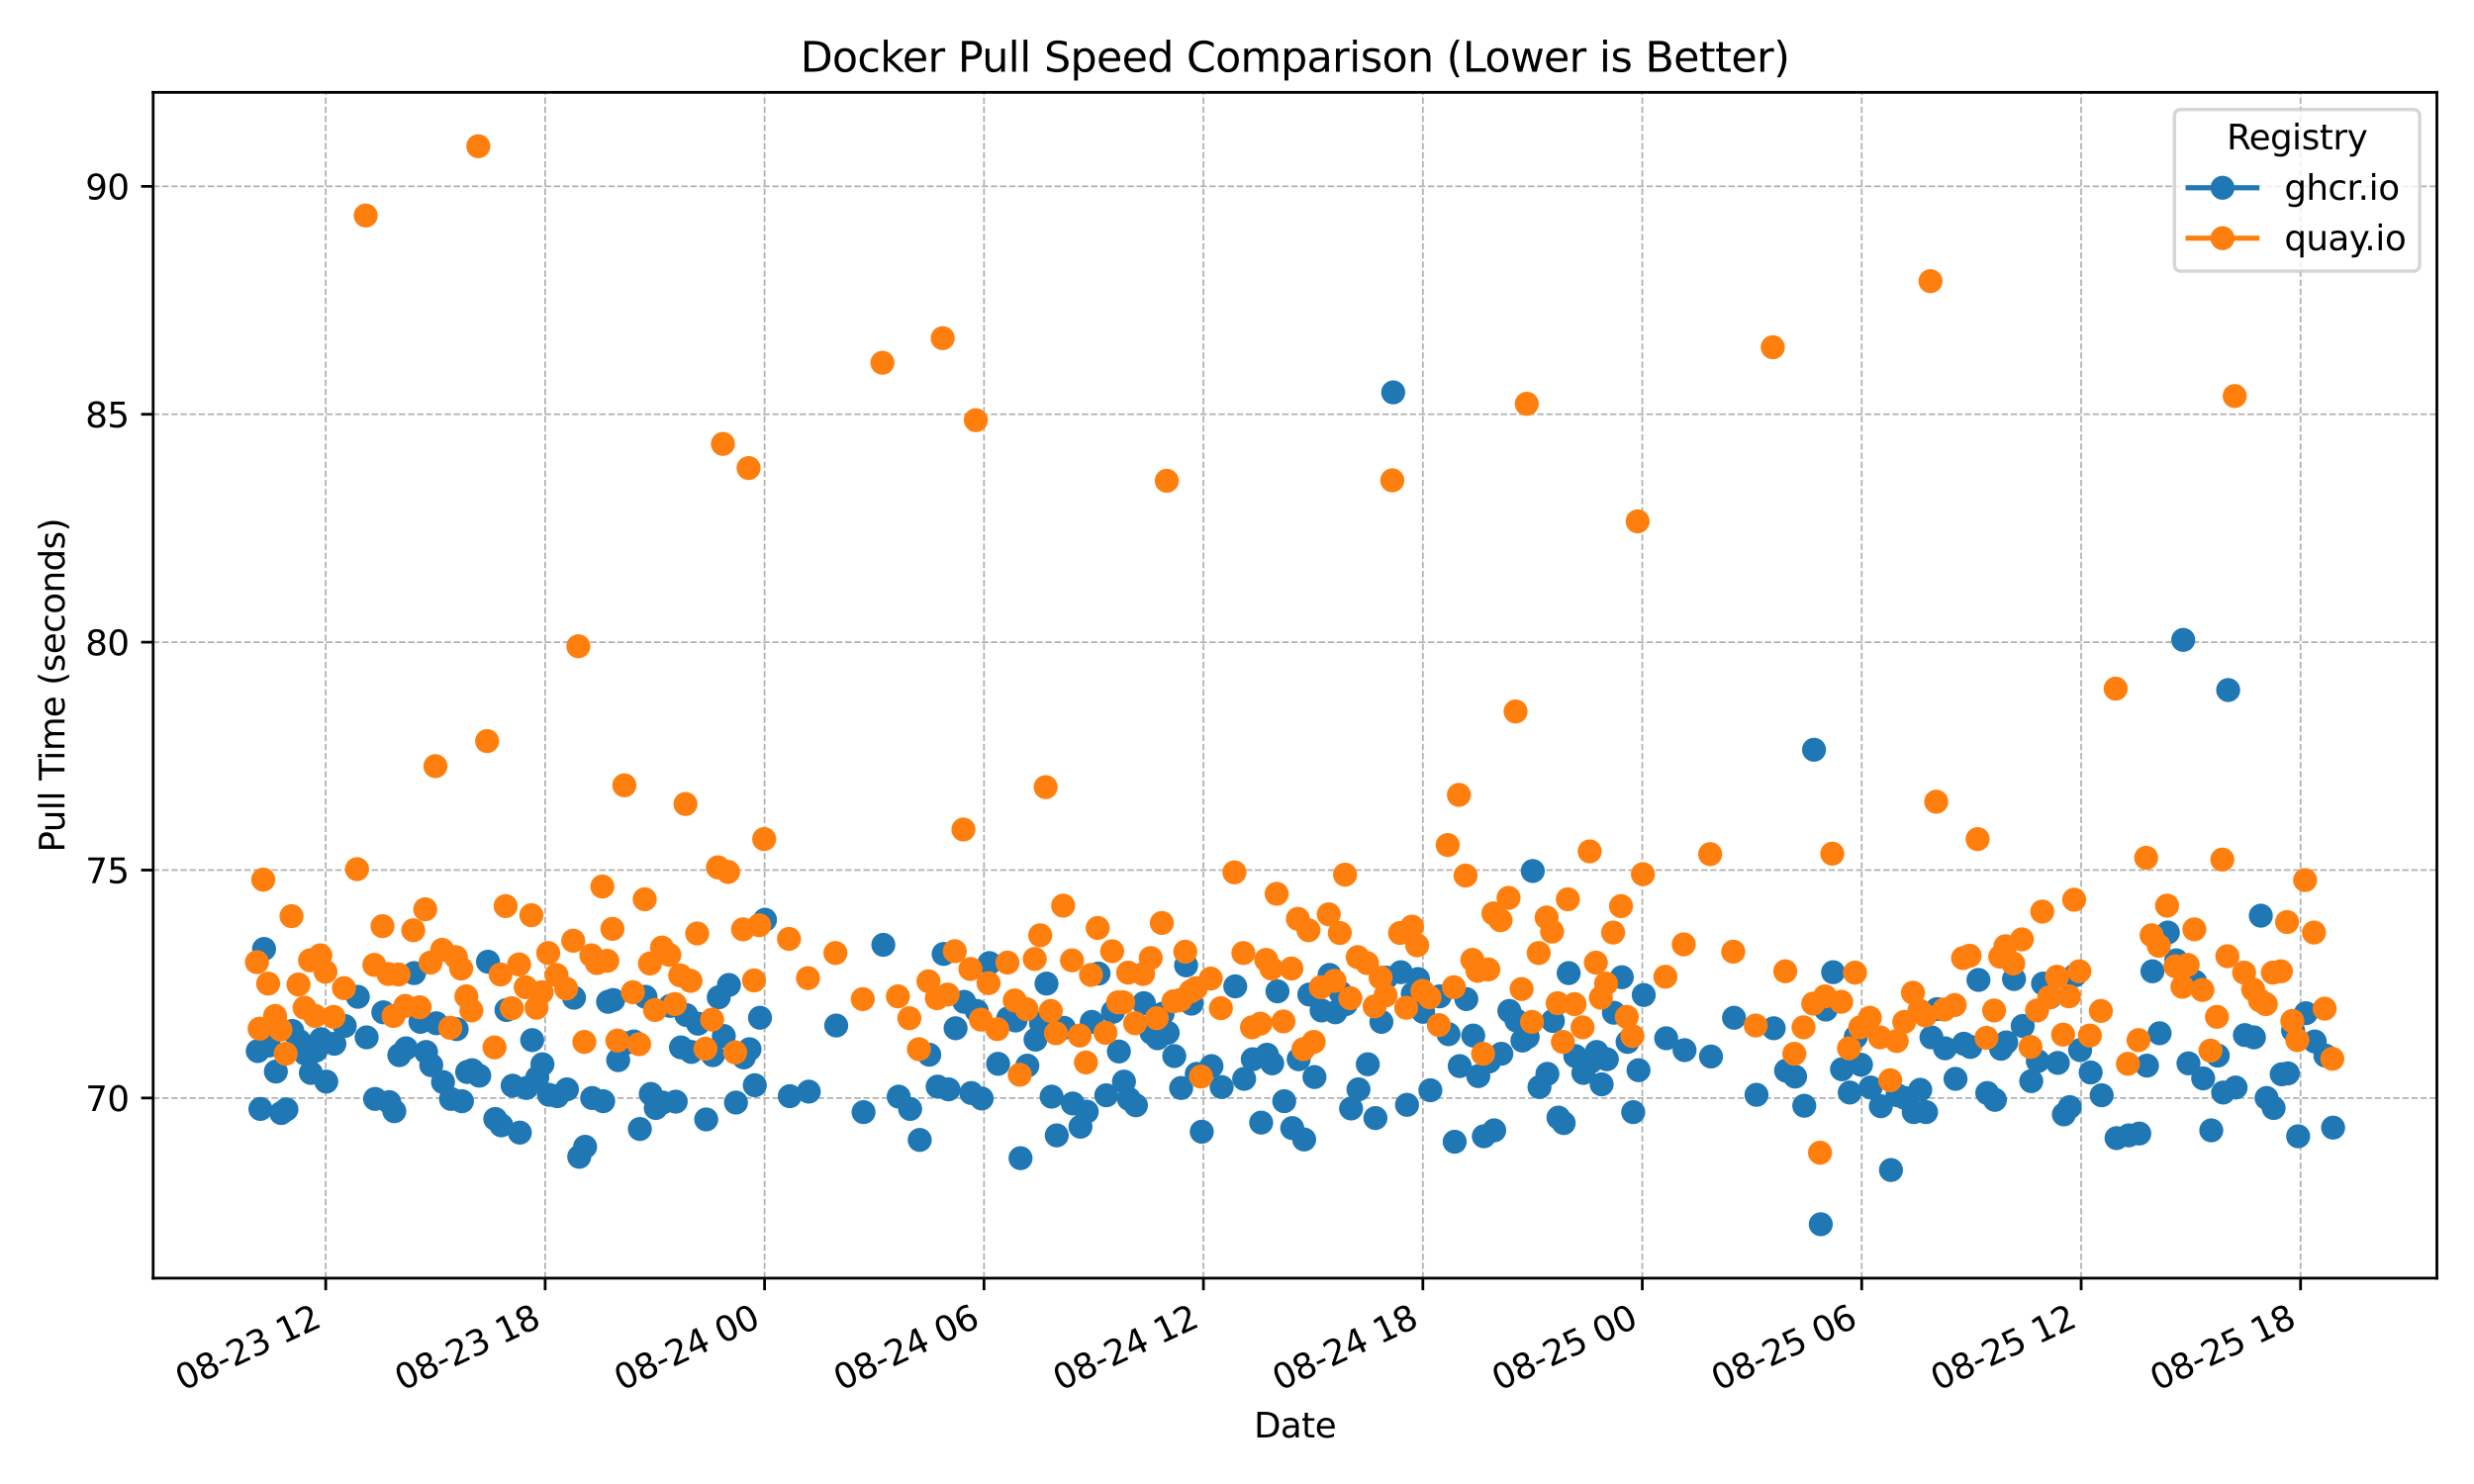 <?xml version="1.0" encoding="utf-8" standalone="no"?>
<!DOCTYPE svg PUBLIC "-//W3C//DTD SVG 1.1//EN"
  "http://www.w3.org/Graphics/SVG/1.1/DTD/svg11.dtd">
<svg xmlns:xlink="http://www.w3.org/1999/xlink" width="720pt" height="432pt" viewBox="0 0 720 432" xmlns="http://www.w3.org/2000/svg" version="1.1">
 <defs>
  <style type="text/css">*{stroke-linejoin: round; stroke-linecap: butt}</style>
 </defs>
 <g id="figure_1">
  <g id="patch_1">
   <path d="M 0 432 
L 720 432 
L 720 0 
L 0 0 
z
" style="fill: #ffffff"/>
  </g>
  <g id="axes_1">
   <g id="patch_2">
    <path d="M 44.57 372.081 
L 709.2 372.081 
L 709.2 26.88 
L 44.57 26.88 
z
" style="fill: #ffffff"/>
   </g>
   <g id="matplotlib.axis_1">
    <g id="xtick_1">
     <g id="line2d_1">
      <path d="M 94.796 372.081 
L 94.796 26.88 
" clip-path="url(#p131137f62a)" style="fill: none; stroke-dasharray: 1.85,0.8; stroke-dashoffset: 0; stroke: #b0b0b0; stroke-width: 0.5"/>
     </g>
     <g id="line2d_2">
      <defs>
       <path id="mc4afa583e7" d="M 0 0 
L 0 3.5 
" style="stroke: #000000; stroke-width: 0.8"/>
      </defs>
      <g>
       <use xlink:href="#mc4afa583e7" x="94.796" y="372.081" style="stroke: #000000; stroke-width: 0.8"/>
      </g>
     </g>
     <g id="text_1">
      <!-- 08-23 12 -->
      <g transform="translate(53.168 404.969) rotate(-25) scale(0.1 -0.1)">
       <defs>
        <path id="DejaVuSans-30" d="M 2034 4250 
Q 1547 4250 1301 3770 
Q 1056 3291 1056 2328 
Q 1056 1369 1301 889 
Q 1547 409 2034 409 
Q 2525 409 2770 889 
Q 3016 1369 3016 2328 
Q 3016 3291 2770 3770 
Q 2525 4250 2034 4250 
z
M 2034 4750 
Q 2819 4750 3233 4129 
Q 3647 3509 3647 2328 
Q 3647 1150 3233 529 
Q 2819 -91 2034 -91 
Q 1250 -91 836 529 
Q 422 1150 422 2328 
Q 422 3509 836 4129 
Q 1250 4750 2034 4750 
z
" transform="scale(0.016)"/>
        <path id="DejaVuSans-38" d="M 2034 2216 
Q 1584 2216 1326 1975 
Q 1069 1734 1069 1313 
Q 1069 891 1326 650 
Q 1584 409 2034 409 
Q 2484 409 2743 651 
Q 3003 894 3003 1313 
Q 3003 1734 2745 1975 
Q 2488 2216 2034 2216 
z
M 1403 2484 
Q 997 2584 770 2862 
Q 544 3141 544 3541 
Q 544 4100 942 4425 
Q 1341 4750 2034 4750 
Q 2731 4750 3128 4425 
Q 3525 4100 3525 3541 
Q 3525 3141 3298 2862 
Q 3072 2584 2669 2484 
Q 3125 2378 3379 2068 
Q 3634 1759 3634 1313 
Q 3634 634 3220 271 
Q 2806 -91 2034 -91 
Q 1263 -91 848 271 
Q 434 634 434 1313 
Q 434 1759 690 2068 
Q 947 2378 1403 2484 
z
M 1172 3481 
Q 1172 3119 1398 2916 
Q 1625 2713 2034 2713 
Q 2441 2713 2670 2916 
Q 2900 3119 2900 3481 
Q 2900 3844 2670 4047 
Q 2441 4250 2034 4250 
Q 1625 4250 1398 4047 
Q 1172 3844 1172 3481 
z
" transform="scale(0.016)"/>
        <path id="DejaVuSans-2d" d="M 313 2009 
L 1997 2009 
L 1997 1497 
L 313 1497 
L 313 2009 
z
" transform="scale(0.016)"/>
        <path id="DejaVuSans-32" d="M 1228 531 
L 3431 531 
L 3431 0 
L 469 0 
L 469 531 
Q 828 903 1448 1529 
Q 2069 2156 2228 2338 
Q 2531 2678 2651 2914 
Q 2772 3150 2772 3378 
Q 2772 3750 2511 3984 
Q 2250 4219 1831 4219 
Q 1534 4219 1204 4116 
Q 875 4013 500 3803 
L 500 4441 
Q 881 4594 1212 4672 
Q 1544 4750 1819 4750 
Q 2544 4750 2975 4387 
Q 3406 4025 3406 3419 
Q 3406 3131 3298 2873 
Q 3191 2616 2906 2266 
Q 2828 2175 2409 1742 
Q 1991 1309 1228 531 
z
" transform="scale(0.016)"/>
        <path id="DejaVuSans-33" d="M 2597 2516 
Q 3050 2419 3304 2112 
Q 3559 1806 3559 1356 
Q 3559 666 3084 287 
Q 2609 -91 1734 -91 
Q 1441 -91 1130 -33 
Q 819 25 488 141 
L 488 750 
Q 750 597 1062 519 
Q 1375 441 1716 441 
Q 2309 441 2620 675 
Q 2931 909 2931 1356 
Q 2931 1769 2642 2001 
Q 2353 2234 1838 2234 
L 1294 2234 
L 1294 2753 
L 1863 2753 
Q 2328 2753 2575 2939 
Q 2822 3125 2822 3475 
Q 2822 3834 2567 4026 
Q 2313 4219 1838 4219 
Q 1578 4219 1281 4162 
Q 984 4106 628 3988 
L 628 4550 
Q 988 4650 1302 4700 
Q 1616 4750 1894 4750 
Q 2613 4750 3031 4423 
Q 3450 4097 3450 3541 
Q 3450 3153 3228 2886 
Q 3006 2619 2597 2516 
z
" transform="scale(0.016)"/>
        <path id="DejaVuSans-20" transform="scale(0.016)"/>
        <path id="DejaVuSans-31" d="M 794 531 
L 1825 531 
L 1825 4091 
L 703 3866 
L 703 4441 
L 1819 4666 
L 2450 4666 
L 2450 531 
L 3481 531 
L 3481 0 
L 794 0 
L 794 531 
z
" transform="scale(0.016)"/>
       </defs>
       <use xlink:href="#DejaVuSans-30"/>
       <use xlink:href="#DejaVuSans-38" transform="translate(63.623 0)"/>
       <use xlink:href="#DejaVuSans-2d" transform="translate(127.246 0)"/>
       <use xlink:href="#DejaVuSans-32" transform="translate(163.33 0)"/>
       <use xlink:href="#DejaVuSans-33" transform="translate(226.953 0)"/>
       <use xlink:href="#DejaVuSans-20" transform="translate(290.576 0)"/>
       <use xlink:href="#DejaVuSans-31" transform="translate(322.363 0)"/>
       <use xlink:href="#DejaVuSans-32" transform="translate(385.986 0)"/>
      </g>
     </g>
    </g>
    <g id="xtick_2">
     <g id="line2d_3">
      <path d="M 158.654 372.081 
L 158.654 26.88 
" clip-path="url(#p131137f62a)" style="fill: none; stroke-dasharray: 1.85,0.8; stroke-dashoffset: 0; stroke: #b0b0b0; stroke-width: 0.5"/>
     </g>
     <g id="line2d_4">
      <g>
       <use xlink:href="#mc4afa583e7" x="158.654" y="372.081" style="stroke: #000000; stroke-width: 0.8"/>
      </g>
     </g>
     <g id="text_2">
      <!-- 08-23 18 -->
      <g transform="translate(117.027 404.969) rotate(-25) scale(0.1 -0.1)">
       <use xlink:href="#DejaVuSans-30"/>
       <use xlink:href="#DejaVuSans-38" transform="translate(63.623 0)"/>
       <use xlink:href="#DejaVuSans-2d" transform="translate(127.246 0)"/>
       <use xlink:href="#DejaVuSans-32" transform="translate(163.33 0)"/>
       <use xlink:href="#DejaVuSans-33" transform="translate(226.953 0)"/>
       <use xlink:href="#DejaVuSans-20" transform="translate(290.576 0)"/>
       <use xlink:href="#DejaVuSans-31" transform="translate(322.363 0)"/>
       <use xlink:href="#DejaVuSans-38" transform="translate(385.986 0)"/>
      </g>
     </g>
    </g>
    <g id="xtick_3">
     <g id="line2d_5">
      <path d="M 222.513 372.081 
L 222.513 26.88 
" clip-path="url(#p131137f62a)" style="fill: none; stroke-dasharray: 1.85,0.8; stroke-dashoffset: 0; stroke: #b0b0b0; stroke-width: 0.5"/>
     </g>
     <g id="line2d_6">
      <g>
       <use xlink:href="#mc4afa583e7" x="222.513" y="372.081" style="stroke: #000000; stroke-width: 0.8"/>
      </g>
     </g>
     <g id="text_3">
      <!-- 08-24 00 -->
      <g transform="translate(180.886 404.969) rotate(-25) scale(0.1 -0.1)">
       <defs>
        <path id="DejaVuSans-34" d="M 2419 4116 
L 825 1625 
L 2419 1625 
L 2419 4116 
z
M 2253 4666 
L 3047 4666 
L 3047 1625 
L 3713 1625 
L 3713 1100 
L 3047 1100 
L 3047 0 
L 2419 0 
L 2419 1100 
L 313 1100 
L 313 1709 
L 2253 4666 
z
" transform="scale(0.016)"/>
       </defs>
       <use xlink:href="#DejaVuSans-30"/>
       <use xlink:href="#DejaVuSans-38" transform="translate(63.623 0)"/>
       <use xlink:href="#DejaVuSans-2d" transform="translate(127.246 0)"/>
       <use xlink:href="#DejaVuSans-32" transform="translate(163.33 0)"/>
       <use xlink:href="#DejaVuSans-34" transform="translate(226.953 0)"/>
       <use xlink:href="#DejaVuSans-20" transform="translate(290.576 0)"/>
       <use xlink:href="#DejaVuSans-30" transform="translate(322.363 0)"/>
       <use xlink:href="#DejaVuSans-30" transform="translate(385.986 0)"/>
      </g>
     </g>
    </g>
    <g id="xtick_4">
     <g id="line2d_7">
      <path d="M 286.372 372.081 
L 286.372 26.88 
" clip-path="url(#p131137f62a)" style="fill: none; stroke-dasharray: 1.85,0.8; stroke-dashoffset: 0; stroke: #b0b0b0; stroke-width: 0.5"/>
     </g>
     <g id="line2d_8">
      <g>
       <use xlink:href="#mc4afa583e7" x="286.372" y="372.081" style="stroke: #000000; stroke-width: 0.8"/>
      </g>
     </g>
     <g id="text_4">
      <!-- 08-24 06 -->
      <g transform="translate(244.745 404.969) rotate(-25) scale(0.1 -0.1)">
       <defs>
        <path id="DejaVuSans-36" d="M 2113 2584 
Q 1688 2584 1439 2293 
Q 1191 2003 1191 1497 
Q 1191 994 1439 701 
Q 1688 409 2113 409 
Q 2538 409 2786 701 
Q 3034 994 3034 1497 
Q 3034 2003 2786 2293 
Q 2538 2584 2113 2584 
z
M 3366 4563 
L 3366 3988 
Q 3128 4100 2886 4159 
Q 2644 4219 2406 4219 
Q 1781 4219 1451 3797 
Q 1122 3375 1075 2522 
Q 1259 2794 1537 2939 
Q 1816 3084 2150 3084 
Q 2853 3084 3261 2657 
Q 3669 2231 3669 1497 
Q 3669 778 3244 343 
Q 2819 -91 2113 -91 
Q 1303 -91 875 529 
Q 447 1150 447 2328 
Q 447 3434 972 4092 
Q 1497 4750 2381 4750 
Q 2619 4750 2861 4703 
Q 3103 4656 3366 4563 
z
" transform="scale(0.016)"/>
       </defs>
       <use xlink:href="#DejaVuSans-30"/>
       <use xlink:href="#DejaVuSans-38" transform="translate(63.623 0)"/>
       <use xlink:href="#DejaVuSans-2d" transform="translate(127.246 0)"/>
       <use xlink:href="#DejaVuSans-32" transform="translate(163.33 0)"/>
       <use xlink:href="#DejaVuSans-34" transform="translate(226.953 0)"/>
       <use xlink:href="#DejaVuSans-20" transform="translate(290.576 0)"/>
       <use xlink:href="#DejaVuSans-30" transform="translate(322.363 0)"/>
       <use xlink:href="#DejaVuSans-36" transform="translate(385.986 0)"/>
      </g>
     </g>
    </g>
    <g id="xtick_5">
     <g id="line2d_9">
      <path d="M 350.231 372.081 
L 350.231 26.88 
" clip-path="url(#p131137f62a)" style="fill: none; stroke-dasharray: 1.85,0.8; stroke-dashoffset: 0; stroke: #b0b0b0; stroke-width: 0.5"/>
     </g>
     <g id="line2d_10">
      <g>
       <use xlink:href="#mc4afa583e7" x="350.231" y="372.081" style="stroke: #000000; stroke-width: 0.8"/>
      </g>
     </g>
     <g id="text_5">
      <!-- 08-24 12 -->
      <g transform="translate(308.604 404.969) rotate(-25) scale(0.1 -0.1)">
       <use xlink:href="#DejaVuSans-30"/>
       <use xlink:href="#DejaVuSans-38" transform="translate(63.623 0)"/>
       <use xlink:href="#DejaVuSans-2d" transform="translate(127.246 0)"/>
       <use xlink:href="#DejaVuSans-32" transform="translate(163.33 0)"/>
       <use xlink:href="#DejaVuSans-34" transform="translate(226.953 0)"/>
       <use xlink:href="#DejaVuSans-20" transform="translate(290.576 0)"/>
       <use xlink:href="#DejaVuSans-31" transform="translate(322.363 0)"/>
       <use xlink:href="#DejaVuSans-32" transform="translate(385.986 0)"/>
      </g>
     </g>
    </g>
    <g id="xtick_6">
     <g id="line2d_11">
      <path d="M 414.09 372.081 
L 414.09 26.88 
" clip-path="url(#p131137f62a)" style="fill: none; stroke-dasharray: 1.85,0.8; stroke-dashoffset: 0; stroke: #b0b0b0; stroke-width: 0.5"/>
     </g>
     <g id="line2d_12">
      <g>
       <use xlink:href="#mc4afa583e7" x="414.09" y="372.081" style="stroke: #000000; stroke-width: 0.8"/>
      </g>
     </g>
     <g id="text_6">
      <!-- 08-24 18 -->
      <g transform="translate(372.463 404.969) rotate(-25) scale(0.1 -0.1)">
       <use xlink:href="#DejaVuSans-30"/>
       <use xlink:href="#DejaVuSans-38" transform="translate(63.623 0)"/>
       <use xlink:href="#DejaVuSans-2d" transform="translate(127.246 0)"/>
       <use xlink:href="#DejaVuSans-32" transform="translate(163.33 0)"/>
       <use xlink:href="#DejaVuSans-34" transform="translate(226.953 0)"/>
       <use xlink:href="#DejaVuSans-20" transform="translate(290.576 0)"/>
       <use xlink:href="#DejaVuSans-31" transform="translate(322.363 0)"/>
       <use xlink:href="#DejaVuSans-38" transform="translate(385.986 0)"/>
      </g>
     </g>
    </g>
    <g id="xtick_7">
     <g id="line2d_13">
      <path d="M 477.949 372.081 
L 477.949 26.88 
" clip-path="url(#p131137f62a)" style="fill: none; stroke-dasharray: 1.85,0.8; stroke-dashoffset: 0; stroke: #b0b0b0; stroke-width: 0.5"/>
     </g>
     <g id="line2d_14">
      <g>
       <use xlink:href="#mc4afa583e7" x="477.949" y="372.081" style="stroke: #000000; stroke-width: 0.8"/>
      </g>
     </g>
     <g id="text_7">
      <!-- 08-25 00 -->
      <g transform="translate(436.322 404.969) rotate(-25) scale(0.1 -0.1)">
       <defs>
        <path id="DejaVuSans-35" d="M 691 4666 
L 3169 4666 
L 3169 4134 
L 1269 4134 
L 1269 2991 
Q 1406 3038 1543 3061 
Q 1681 3084 1819 3084 
Q 2600 3084 3056 2656 
Q 3513 2228 3513 1497 
Q 3513 744 3044 326 
Q 2575 -91 1722 -91 
Q 1428 -91 1123 -41 
Q 819 9 494 109 
L 494 744 
Q 775 591 1075 516 
Q 1375 441 1709 441 
Q 2250 441 2565 725 
Q 2881 1009 2881 1497 
Q 2881 1984 2565 2268 
Q 2250 2553 1709 2553 
Q 1456 2553 1204 2497 
Q 953 2441 691 2322 
L 691 4666 
z
" transform="scale(0.016)"/>
       </defs>
       <use xlink:href="#DejaVuSans-30"/>
       <use xlink:href="#DejaVuSans-38" transform="translate(63.623 0)"/>
       <use xlink:href="#DejaVuSans-2d" transform="translate(127.246 0)"/>
       <use xlink:href="#DejaVuSans-32" transform="translate(163.33 0)"/>
       <use xlink:href="#DejaVuSans-35" transform="translate(226.953 0)"/>
       <use xlink:href="#DejaVuSans-20" transform="translate(290.576 0)"/>
       <use xlink:href="#DejaVuSans-30" transform="translate(322.363 0)"/>
       <use xlink:href="#DejaVuSans-30" transform="translate(385.986 0)"/>
      </g>
     </g>
    </g>
    <g id="xtick_8">
     <g id="line2d_15">
      <path d="M 541.808 372.081 
L 541.808 26.88 
" clip-path="url(#p131137f62a)" style="fill: none; stroke-dasharray: 1.85,0.8; stroke-dashoffset: 0; stroke: #b0b0b0; stroke-width: 0.5"/>
     </g>
     <g id="line2d_16">
      <g>
       <use xlink:href="#mc4afa583e7" x="541.808" y="372.081" style="stroke: #000000; stroke-width: 0.8"/>
      </g>
     </g>
     <g id="text_8">
      <!-- 08-25 06 -->
      <g transform="translate(500.181 404.969) rotate(-25) scale(0.1 -0.1)">
       <use xlink:href="#DejaVuSans-30"/>
       <use xlink:href="#DejaVuSans-38" transform="translate(63.623 0)"/>
       <use xlink:href="#DejaVuSans-2d" transform="translate(127.246 0)"/>
       <use xlink:href="#DejaVuSans-32" transform="translate(163.33 0)"/>
       <use xlink:href="#DejaVuSans-35" transform="translate(226.953 0)"/>
       <use xlink:href="#DejaVuSans-20" transform="translate(290.576 0)"/>
       <use xlink:href="#DejaVuSans-30" transform="translate(322.363 0)"/>
       <use xlink:href="#DejaVuSans-36" transform="translate(385.986 0)"/>
      </g>
     </g>
    </g>
    <g id="xtick_9">
     <g id="line2d_17">
      <path d="M 605.667 372.081 
L 605.667 26.88 
" clip-path="url(#p131137f62a)" style="fill: none; stroke-dasharray: 1.85,0.8; stroke-dashoffset: 0; stroke: #b0b0b0; stroke-width: 0.5"/>
     </g>
     <g id="line2d_18">
      <g>
       <use xlink:href="#mc4afa583e7" x="605.667" y="372.081" style="stroke: #000000; stroke-width: 0.8"/>
      </g>
     </g>
     <g id="text_9">
      <!-- 08-25 12 -->
      <g transform="translate(564.04 404.969) rotate(-25) scale(0.1 -0.1)">
       <use xlink:href="#DejaVuSans-30"/>
       <use xlink:href="#DejaVuSans-38" transform="translate(63.623 0)"/>
       <use xlink:href="#DejaVuSans-2d" transform="translate(127.246 0)"/>
       <use xlink:href="#DejaVuSans-32" transform="translate(163.33 0)"/>
       <use xlink:href="#DejaVuSans-35" transform="translate(226.953 0)"/>
       <use xlink:href="#DejaVuSans-20" transform="translate(290.576 0)"/>
       <use xlink:href="#DejaVuSans-31" transform="translate(322.363 0)"/>
       <use xlink:href="#DejaVuSans-32" transform="translate(385.986 0)"/>
      </g>
     </g>
    </g>
    <g id="xtick_10">
     <g id="line2d_19">
      <path d="M 669.526 372.081 
L 669.526 26.88 
" clip-path="url(#p131137f62a)" style="fill: none; stroke-dasharray: 1.85,0.8; stroke-dashoffset: 0; stroke: #b0b0b0; stroke-width: 0.5"/>
     </g>
     <g id="line2d_20">
      <g>
       <use xlink:href="#mc4afa583e7" x="669.526" y="372.081" style="stroke: #000000; stroke-width: 0.8"/>
      </g>
     </g>
     <g id="text_10">
      <!-- 08-25 18 -->
      <g transform="translate(627.899 404.969) rotate(-25) scale(0.1 -0.1)">
       <use xlink:href="#DejaVuSans-30"/>
       <use xlink:href="#DejaVuSans-38" transform="translate(63.623 0)"/>
       <use xlink:href="#DejaVuSans-2d" transform="translate(127.246 0)"/>
       <use xlink:href="#DejaVuSans-32" transform="translate(163.33 0)"/>
       <use xlink:href="#DejaVuSans-35" transform="translate(226.953 0)"/>
       <use xlink:href="#DejaVuSans-20" transform="translate(290.576 0)"/>
       <use xlink:href="#DejaVuSans-31" transform="translate(322.363 0)"/>
       <use xlink:href="#DejaVuSans-38" transform="translate(385.986 0)"/>
      </g>
     </g>
    </g>
    <g id="text_11">
     <!-- Date -->
     <g transform="translate(364.934 418.452) scale(0.1 -0.1)">
      <defs>
       <path id="DejaVuSans-44" d="M 1259 4147 
L 1259 519 
L 2022 519 
Q 2988 519 3436 956 
Q 3884 1394 3884 2338 
Q 3884 3275 3436 3711 
Q 2988 4147 2022 4147 
L 1259 4147 
z
M 628 4666 
L 1925 4666 
Q 3281 4666 3915 4102 
Q 4550 3538 4550 2338 
Q 4550 1131 3912 565 
Q 3275 0 1925 0 
L 628 0 
L 628 4666 
z
" transform="scale(0.016)"/>
       <path id="DejaVuSans-61" d="M 2194 1759 
Q 1497 1759 1228 1600 
Q 959 1441 959 1056 
Q 959 750 1161 570 
Q 1363 391 1709 391 
Q 2188 391 2477 730 
Q 2766 1069 2766 1631 
L 2766 1759 
L 2194 1759 
z
M 3341 1997 
L 3341 0 
L 2766 0 
L 2766 531 
Q 2569 213 2275 61 
Q 1981 -91 1556 -91 
Q 1019 -91 701 211 
Q 384 513 384 1019 
Q 384 1609 779 1909 
Q 1175 2209 1959 2209 
L 2766 2209 
L 2766 2266 
Q 2766 2663 2505 2880 
Q 2244 3097 1772 3097 
Q 1472 3097 1187 3025 
Q 903 2953 641 2809 
L 641 3341 
Q 956 3463 1253 3523 
Q 1550 3584 1831 3584 
Q 2591 3584 2966 3190 
Q 3341 2797 3341 1997 
z
" transform="scale(0.016)"/>
       <path id="DejaVuSans-74" d="M 1172 4494 
L 1172 3500 
L 2356 3500 
L 2356 3053 
L 1172 3053 
L 1172 1153 
Q 1172 725 1289 603 
Q 1406 481 1766 481 
L 2356 481 
L 2356 0 
L 1766 0 
Q 1100 0 847 248 
Q 594 497 594 1153 
L 594 3053 
L 172 3053 
L 172 3500 
L 594 3500 
L 594 4494 
L 1172 4494 
z
" transform="scale(0.016)"/>
       <path id="DejaVuSans-65" d="M 3597 1894 
L 3597 1613 
L 953 1613 
Q 991 1019 1311 708 
Q 1631 397 2203 397 
Q 2534 397 2845 478 
Q 3156 559 3463 722 
L 3463 178 
Q 3153 47 2828 -22 
Q 2503 -91 2169 -91 
Q 1331 -91 842 396 
Q 353 884 353 1716 
Q 353 2575 817 3079 
Q 1281 3584 2069 3584 
Q 2775 3584 3186 3129 
Q 3597 2675 3597 1894 
z
M 3022 2063 
Q 3016 2534 2758 2815 
Q 2500 3097 2075 3097 
Q 1594 3097 1305 2825 
Q 1016 2553 972 2059 
L 3022 2063 
z
" transform="scale(0.016)"/>
      </defs>
      <use xlink:href="#DejaVuSans-44"/>
      <use xlink:href="#DejaVuSans-61" transform="translate(77.002 0)"/>
      <use xlink:href="#DejaVuSans-74" transform="translate(138.281 0)"/>
      <use xlink:href="#DejaVuSans-65" transform="translate(177.49 0)"/>
     </g>
    </g>
   </g>
   <g id="matplotlib.axis_2">
    <g id="ytick_1">
     <g id="line2d_21">
      <path d="M 44.57 319.634 
L 709.2 319.634 
" clip-path="url(#p131137f62a)" style="fill: none; stroke-dasharray: 1.85,0.8; stroke-dashoffset: 0; stroke: #b0b0b0; stroke-width: 0.5"/>
     </g>
     <g id="line2d_22">
      <defs>
       <path id="mde13120563" d="M 0 0 
L -3.5 0 
" style="stroke: #000000; stroke-width: 0.8"/>
      </defs>
      <g>
       <use xlink:href="#mde13120563" x="44.57" y="319.634" style="stroke: #000000; stroke-width: 0.8"/>
      </g>
     </g>
     <g id="text_12">
      <!-- 70 -->
      <g transform="translate(24.845 323.433) scale(0.1 -0.1)">
       <defs>
        <path id="DejaVuSans-37" d="M 525 4666 
L 3525 4666 
L 3525 4397 
L 1831 0 
L 1172 0 
L 2766 4134 
L 525 4134 
L 525 4666 
z
" transform="scale(0.016)"/>
       </defs>
       <use xlink:href="#DejaVuSans-37"/>
       <use xlink:href="#DejaVuSans-30" transform="translate(63.623 0)"/>
      </g>
     </g>
    </g>
    <g id="ytick_2">
     <g id="line2d_23">
      <path d="M 44.57 253.287 
L 709.2 253.287 
" clip-path="url(#p131137f62a)" style="fill: none; stroke-dasharray: 1.85,0.8; stroke-dashoffset: 0; stroke: #b0b0b0; stroke-width: 0.5"/>
     </g>
     <g id="line2d_24">
      <g>
       <use xlink:href="#mde13120563" x="44.57" y="253.287" style="stroke: #000000; stroke-width: 0.8"/>
      </g>
     </g>
     <g id="text_13">
      <!-- 75 -->
      <g transform="translate(24.845 257.087) scale(0.1 -0.1)">
       <use xlink:href="#DejaVuSans-37"/>
       <use xlink:href="#DejaVuSans-35" transform="translate(63.623 0)"/>
      </g>
     </g>
    </g>
    <g id="ytick_3">
     <g id="line2d_25">
      <path d="M 44.57 186.941 
L 709.2 186.941 
" clip-path="url(#p131137f62a)" style="fill: none; stroke-dasharray: 1.85,0.8; stroke-dashoffset: 0; stroke: #b0b0b0; stroke-width: 0.5"/>
     </g>
     <g id="line2d_26">
      <g>
       <use xlink:href="#mde13120563" x="44.57" y="186.941" style="stroke: #000000; stroke-width: 0.8"/>
      </g>
     </g>
     <g id="text_14">
      <!-- 80 -->
      <g transform="translate(24.845 190.74) scale(0.1 -0.1)">
       <use xlink:href="#DejaVuSans-38"/>
       <use xlink:href="#DejaVuSans-30" transform="translate(63.623 0)"/>
      </g>
     </g>
    </g>
    <g id="ytick_4">
     <g id="line2d_27">
      <path d="M 44.57 120.594 
L 709.2 120.594 
" clip-path="url(#p131137f62a)" style="fill: none; stroke-dasharray: 1.85,0.8; stroke-dashoffset: 0; stroke: #b0b0b0; stroke-width: 0.5"/>
     </g>
     <g id="line2d_28">
      <g>
       <use xlink:href="#mde13120563" x="44.57" y="120.594" style="stroke: #000000; stroke-width: 0.8"/>
      </g>
     </g>
     <g id="text_15">
      <!-- 85 -->
      <g transform="translate(24.845 124.394) scale(0.1 -0.1)">
       <use xlink:href="#DejaVuSans-38"/>
       <use xlink:href="#DejaVuSans-35" transform="translate(63.623 0)"/>
      </g>
     </g>
    </g>
    <g id="ytick_5">
     <g id="line2d_29">
      <path d="M 44.57 54.248 
L 709.2 54.248 
" clip-path="url(#p131137f62a)" style="fill: none; stroke-dasharray: 1.85,0.8; stroke-dashoffset: 0; stroke: #b0b0b0; stroke-width: 0.5"/>
     </g>
     <g id="line2d_30">
      <g>
       <use xlink:href="#mde13120563" x="44.57" y="54.248" style="stroke: #000000; stroke-width: 0.8"/>
      </g>
     </g>
     <g id="text_16">
      <!-- 90 -->
      <g transform="translate(24.845 58.047) scale(0.1 -0.1)">
       <defs>
        <path id="DejaVuSans-39" d="M 703 97 
L 703 672 
Q 941 559 1184 500 
Q 1428 441 1663 441 
Q 2288 441 2617 861 
Q 2947 1281 2994 2138 
Q 2813 1869 2534 1725 
Q 2256 1581 1919 1581 
Q 1219 1581 811 2004 
Q 403 2428 403 3163 
Q 403 3881 828 4315 
Q 1253 4750 1959 4750 
Q 2769 4750 3195 4129 
Q 3622 3509 3622 2328 
Q 3622 1225 3098 567 
Q 2575 -91 1691 -91 
Q 1453 -91 1209 -44 
Q 966 3 703 97 
z
M 1959 2075 
Q 2384 2075 2632 2365 
Q 2881 2656 2881 3163 
Q 2881 3666 2632 3958 
Q 2384 4250 1959 4250 
Q 1534 4250 1286 3958 
Q 1038 3666 1038 3163 
Q 1038 2656 1286 2365 
Q 1534 2075 1959 2075 
z
" transform="scale(0.016)"/>
       </defs>
       <use xlink:href="#DejaVuSans-39"/>
       <use xlink:href="#DejaVuSans-30" transform="translate(63.623 0)"/>
      </g>
     </g>
    </g>
    <g id="text_17">
     <!-- Pull Time (seconds) -->
     <g transform="translate(18.765 248.105) rotate(-90) scale(0.1 -0.1)">
      <defs>
       <path id="DejaVuSans-50" d="M 1259 4147 
L 1259 2394 
L 2053 2394 
Q 2494 2394 2734 2622 
Q 2975 2850 2975 3272 
Q 2975 3691 2734 3919 
Q 2494 4147 2053 4147 
L 1259 4147 
z
M 628 4666 
L 2053 4666 
Q 2838 4666 3239 4311 
Q 3641 3956 3641 3272 
Q 3641 2581 3239 2228 
Q 2838 1875 2053 1875 
L 1259 1875 
L 1259 0 
L 628 0 
L 628 4666 
z
" transform="scale(0.016)"/>
       <path id="DejaVuSans-75" d="M 544 1381 
L 544 3500 
L 1119 3500 
L 1119 1403 
Q 1119 906 1312 657 
Q 1506 409 1894 409 
Q 2359 409 2629 706 
Q 2900 1003 2900 1516 
L 2900 3500 
L 3475 3500 
L 3475 0 
L 2900 0 
L 2900 538 
Q 2691 219 2414 64 
Q 2138 -91 1772 -91 
Q 1169 -91 856 284 
Q 544 659 544 1381 
z
M 1991 3584 
L 1991 3584 
z
" transform="scale(0.016)"/>
       <path id="DejaVuSans-6c" d="M 603 4863 
L 1178 4863 
L 1178 0 
L 603 0 
L 603 4863 
z
" transform="scale(0.016)"/>
       <path id="DejaVuSans-54" d="M -19 4666 
L 3928 4666 
L 3928 4134 
L 2272 4134 
L 2272 0 
L 1638 0 
L 1638 4134 
L -19 4134 
L -19 4666 
z
" transform="scale(0.016)"/>
       <path id="DejaVuSans-69" d="M 603 3500 
L 1178 3500 
L 1178 0 
L 603 0 
L 603 3500 
z
M 603 4863 
L 1178 4863 
L 1178 4134 
L 603 4134 
L 603 4863 
z
" transform="scale(0.016)"/>
       <path id="DejaVuSans-6d" d="M 3328 2828 
Q 3544 3216 3844 3400 
Q 4144 3584 4550 3584 
Q 5097 3584 5394 3201 
Q 5691 2819 5691 2113 
L 5691 0 
L 5113 0 
L 5113 2094 
Q 5113 2597 4934 2840 
Q 4756 3084 4391 3084 
Q 3944 3084 3684 2787 
Q 3425 2491 3425 1978 
L 3425 0 
L 2847 0 
L 2847 2094 
Q 2847 2600 2669 2842 
Q 2491 3084 2119 3084 
Q 1678 3084 1418 2786 
Q 1159 2488 1159 1978 
L 1159 0 
L 581 0 
L 581 3500 
L 1159 3500 
L 1159 2956 
Q 1356 3278 1631 3431 
Q 1906 3584 2284 3584 
Q 2666 3584 2933 3390 
Q 3200 3197 3328 2828 
z
" transform="scale(0.016)"/>
       <path id="DejaVuSans-28" d="M 1984 4856 
Q 1566 4138 1362 3434 
Q 1159 2731 1159 2009 
Q 1159 1288 1364 580 
Q 1569 -128 1984 -844 
L 1484 -844 
Q 1016 -109 783 600 
Q 550 1309 550 2009 
Q 550 2706 781 3412 
Q 1013 4119 1484 4856 
L 1984 4856 
z
" transform="scale(0.016)"/>
       <path id="DejaVuSans-73" d="M 2834 3397 
L 2834 2853 
Q 2591 2978 2328 3040 
Q 2066 3103 1784 3103 
Q 1356 3103 1142 2972 
Q 928 2841 928 2578 
Q 928 2378 1081 2264 
Q 1234 2150 1697 2047 
L 1894 2003 
Q 2506 1872 2764 1633 
Q 3022 1394 3022 966 
Q 3022 478 2636 193 
Q 2250 -91 1575 -91 
Q 1294 -91 989 -36 
Q 684 19 347 128 
L 347 722 
Q 666 556 975 473 
Q 1284 391 1588 391 
Q 1994 391 2212 530 
Q 2431 669 2431 922 
Q 2431 1156 2273 1281 
Q 2116 1406 1581 1522 
L 1381 1569 
Q 847 1681 609 1914 
Q 372 2147 372 2553 
Q 372 3047 722 3315 
Q 1072 3584 1716 3584 
Q 2034 3584 2315 3537 
Q 2597 3491 2834 3397 
z
" transform="scale(0.016)"/>
       <path id="DejaVuSans-63" d="M 3122 3366 
L 3122 2828 
Q 2878 2963 2633 3030 
Q 2388 3097 2138 3097 
Q 1578 3097 1268 2742 
Q 959 2388 959 1747 
Q 959 1106 1268 751 
Q 1578 397 2138 397 
Q 2388 397 2633 464 
Q 2878 531 3122 666 
L 3122 134 
Q 2881 22 2623 -34 
Q 2366 -91 2075 -91 
Q 1284 -91 818 406 
Q 353 903 353 1747 
Q 353 2603 823 3093 
Q 1294 3584 2113 3584 
Q 2378 3584 2631 3529 
Q 2884 3475 3122 3366 
z
" transform="scale(0.016)"/>
       <path id="DejaVuSans-6f" d="M 1959 3097 
Q 1497 3097 1228 2736 
Q 959 2375 959 1747 
Q 959 1119 1226 758 
Q 1494 397 1959 397 
Q 2419 397 2687 759 
Q 2956 1122 2956 1747 
Q 2956 2369 2687 2733 
Q 2419 3097 1959 3097 
z
M 1959 3584 
Q 2709 3584 3137 3096 
Q 3566 2609 3566 1747 
Q 3566 888 3137 398 
Q 2709 -91 1959 -91 
Q 1206 -91 779 398 
Q 353 888 353 1747 
Q 353 2609 779 3096 
Q 1206 3584 1959 3584 
z
" transform="scale(0.016)"/>
       <path id="DejaVuSans-6e" d="M 3513 2113 
L 3513 0 
L 2938 0 
L 2938 2094 
Q 2938 2591 2744 2837 
Q 2550 3084 2163 3084 
Q 1697 3084 1428 2787 
Q 1159 2491 1159 1978 
L 1159 0 
L 581 0 
L 581 3500 
L 1159 3500 
L 1159 2956 
Q 1366 3272 1645 3428 
Q 1925 3584 2291 3584 
Q 2894 3584 3203 3211 
Q 3513 2838 3513 2113 
z
" transform="scale(0.016)"/>
       <path id="DejaVuSans-64" d="M 2906 2969 
L 2906 4863 
L 3481 4863 
L 3481 0 
L 2906 0 
L 2906 525 
Q 2725 213 2448 61 
Q 2172 -91 1784 -91 
Q 1150 -91 751 415 
Q 353 922 353 1747 
Q 353 2572 751 3078 
Q 1150 3584 1784 3584 
Q 2172 3584 2448 3432 
Q 2725 3281 2906 2969 
z
M 947 1747 
Q 947 1113 1208 752 
Q 1469 391 1925 391 
Q 2381 391 2643 752 
Q 2906 1113 2906 1747 
Q 2906 2381 2643 2742 
Q 2381 3103 1925 3103 
Q 1469 3103 1208 2742 
Q 947 2381 947 1747 
z
" transform="scale(0.016)"/>
       <path id="DejaVuSans-29" d="M 513 4856 
L 1013 4856 
Q 1481 4119 1714 3412 
Q 1947 2706 1947 2009 
Q 1947 1309 1714 600 
Q 1481 -109 1013 -844 
L 513 -844 
Q 928 -128 1133 580 
Q 1338 1288 1338 2009 
Q 1338 2731 1133 3434 
Q 928 4138 513 4856 
z
" transform="scale(0.016)"/>
      </defs>
      <use xlink:href="#DejaVuSans-50"/>
      <use xlink:href="#DejaVuSans-75" transform="translate(58.553 0)"/>
      <use xlink:href="#DejaVuSans-6c" transform="translate(121.932 0)"/>
      <use xlink:href="#DejaVuSans-6c" transform="translate(149.715 0)"/>
      <use xlink:href="#DejaVuSans-20" transform="translate(177.498 0)"/>
      <use xlink:href="#DejaVuSans-54" transform="translate(209.285 0)"/>
      <use xlink:href="#DejaVuSans-69" transform="translate(267.244 0)"/>
      <use xlink:href="#DejaVuSans-6d" transform="translate(295.027 0)"/>
      <use xlink:href="#DejaVuSans-65" transform="translate(392.439 0)"/>
      <use xlink:href="#DejaVuSans-20" transform="translate(453.963 0)"/>
      <use xlink:href="#DejaVuSans-28" transform="translate(485.75 0)"/>
      <use xlink:href="#DejaVuSans-73" transform="translate(524.764 0)"/>
      <use xlink:href="#DejaVuSans-65" transform="translate(576.863 0)"/>
      <use xlink:href="#DejaVuSans-63" transform="translate(638.387 0)"/>
      <use xlink:href="#DejaVuSans-6f" transform="translate(693.367 0)"/>
      <use xlink:href="#DejaVuSans-6e" transform="translate(754.549 0)"/>
      <use xlink:href="#DejaVuSans-64" transform="translate(817.928 0)"/>
      <use xlink:href="#DejaVuSans-73" transform="translate(881.404 0)"/>
      <use xlink:href="#DejaVuSans-29" transform="translate(933.504 0)"/>
     </g>
    </g>
   </g>
   <g id="line2d_31">
    <path d="M 678.99 328.259 
" clip-path="url(#p131137f62a)" style="fill: none; stroke: #1f77b4; stroke-width: 1.5; stroke-linecap: square"/>
    <defs>
     <path id="m98e0d75bcd" d="M 0 3 
C 0.796 3 1.559 2.684 2.121 2.121 
C 2.684 1.559 3 0.796 3 0 
C 3 -0.796 2.684 -1.559 2.121 -2.121 
C 1.559 -2.684 0.796 -3 0 -3 
C -0.796 -3 -1.559 -2.684 -2.121 -2.121 
C -2.684 -1.559 -3 -0.796 -3 0 
C -3 0.796 -2.684 1.559 -2.121 2.121 
C -1.559 2.684 -0.796 3 0 3 
z
" style="stroke: #1f77b4"/>
    </defs>
    <g clip-path="url(#p131137f62a)">
     <use xlink:href="#m98e0d75bcd" x="75.014" y="305.966" style="fill: #1f77b4; stroke: #1f77b4"/>
     <use xlink:href="#m98e0d75bcd" x="75.783" y="322.818" style="fill: #1f77b4; stroke: #1f77b4"/>
     <use xlink:href="#m98e0d75bcd" x="76.847" y="276.243" style="fill: #1f77b4; stroke: #1f77b4"/>
     <use xlink:href="#m98e0d75bcd" x="78.272" y="304.374" style="fill: #1f77b4; stroke: #1f77b4"/>
     <use xlink:href="#m98e0d75bcd" x="80.288" y="311.938" style="fill: #1f77b4; stroke: #1f77b4"/>
     <use xlink:href="#m98e0d75bcd" x="81.837" y="324.013" style="fill: #1f77b4; stroke: #1f77b4"/>
     <use xlink:href="#m98e0d75bcd" x="83.36" y="322.951" style="fill: #1f77b4; stroke: #1f77b4"/>
     <use xlink:href="#m98e0d75bcd" x="85.066" y="300.128" style="fill: #1f77b4; stroke: #1f77b4"/>
     <use xlink:href="#m98e0d75bcd" x="87.103" y="303.047" style="fill: #1f77b4; stroke: #1f77b4"/>
     <use xlink:href="#m98e0d75bcd" x="88.877" y="306.763" style="fill: #1f77b4; stroke: #1f77b4"/>
     <use xlink:href="#m98e0d75bcd" x="90.47" y="312.336" style="fill: #1f77b4; stroke: #1f77b4"/>
     <use xlink:href="#m98e0d75bcd" x="91.94" y="305.834" style="fill: #1f77b4; stroke: #1f77b4"/>
     <use xlink:href="#m98e0d75bcd" x="93.453" y="302.516" style="fill: #1f77b4; stroke: #1f77b4"/>
     <use xlink:href="#m98e0d75bcd" x="94.958" y="314.857" style="fill: #1f77b4; stroke: #1f77b4"/>
     <use xlink:href="#m98e0d75bcd" x="97.306" y="303.843" style="fill: #1f77b4; stroke: #1f77b4"/>
     <use xlink:href="#m98e0d75bcd" x="100.333" y="298.668" style="fill: #1f77b4; stroke: #1f77b4"/>
     <use xlink:href="#m98e0d75bcd" x="104.141" y="290.176" style="fill: #1f77b4; stroke: #1f77b4"/>
     <use xlink:href="#m98e0d75bcd" x="106.704" y="301.986" style="fill: #1f77b4; stroke: #1f77b4"/>
     <use xlink:href="#m98e0d75bcd" x="109.161" y="319.899" style="fill: #1f77b4; stroke: #1f77b4"/>
     <use xlink:href="#m98e0d75bcd" x="111.556" y="294.688" style="fill: #1f77b4; stroke: #1f77b4"/>
     <use xlink:href="#m98e0d75bcd" x="113.27" y="320.828" style="fill: #1f77b4; stroke: #1f77b4"/>
     <use xlink:href="#m98e0d75bcd" x="114.763" y="323.482" style="fill: #1f77b4; stroke: #1f77b4"/>
     <use xlink:href="#m98e0d75bcd" x="116.215" y="307.161" style="fill: #1f77b4; stroke: #1f77b4"/>
     <use xlink:href="#m98e0d75bcd" x="118.178" y="305.17" style="fill: #1f77b4; stroke: #1f77b4"/>
     <use xlink:href="#m98e0d75bcd" x="120.511" y="283.276" style="fill: #1f77b4; stroke: #1f77b4"/>
     <use xlink:href="#m98e0d75bcd" x="122.361" y="297.474" style="fill: #1f77b4; stroke: #1f77b4"/>
     <use xlink:href="#m98e0d75bcd" x="123.999" y="306.232" style="fill: #1f77b4; stroke: #1f77b4"/>
     <use xlink:href="#m98e0d75bcd" x="125.51" y="310.08" style="fill: #1f77b4; stroke: #1f77b4"/>
     <use xlink:href="#m98e0d75bcd" x="126.961" y="297.872" style="fill: #1f77b4; stroke: #1f77b4"/>
     <use xlink:href="#m98e0d75bcd" x="128.925" y="314.99" style="fill: #1f77b4; stroke: #1f77b4"/>
     <use xlink:href="#m98e0d75bcd" x="131.26" y="319.899" style="fill: #1f77b4; stroke: #1f77b4"/>
     <use xlink:href="#m98e0d75bcd" x="132.904" y="299.597" style="fill: #1f77b4; stroke: #1f77b4"/>
     <use xlink:href="#m98e0d75bcd" x="134.435" y="320.563" style="fill: #1f77b4; stroke: #1f77b4"/>
     <use xlink:href="#m98e0d75bcd" x="135.949" y="312.07" style="fill: #1f77b4; stroke: #1f77b4"/>
     <use xlink:href="#m98e0d75bcd" x="137.412" y="311.54" style="fill: #1f77b4; stroke: #1f77b4"/>
     <use xlink:href="#m98e0d75bcd" x="139.485" y="313.132" style="fill: #1f77b4; stroke: #1f77b4"/>
     <use xlink:href="#m98e0d75bcd" x="142.016" y="279.959" style="fill: #1f77b4; stroke: #1f77b4"/>
     <use xlink:href="#m98e0d75bcd" x="144.141" y="325.738" style="fill: #1f77b4; stroke: #1f77b4"/>
     <use xlink:href="#m98e0d75bcd" x="145.909" y="327.595" style="fill: #1f77b4; stroke: #1f77b4"/>
     <use xlink:href="#m98e0d75bcd" x="147.393" y="294.024" style="fill: #1f77b4; stroke: #1f77b4"/>
     <use xlink:href="#m98e0d75bcd" x="149.188" y="316.051" style="fill: #1f77b4; stroke: #1f77b4"/>
     <use xlink:href="#m98e0d75bcd" x="151.281" y="329.718" style="fill: #1f77b4; stroke: #1f77b4"/>
     <use xlink:href="#m98e0d75bcd" x="153.215" y="316.715" style="fill: #1f77b4; stroke: #1f77b4"/>
     <use xlink:href="#m98e0d75bcd" x="154.879" y="302.782" style="fill: #1f77b4; stroke: #1f77b4"/>
     <use xlink:href="#m98e0d75bcd" x="156.372" y="313.663" style="fill: #1f77b4; stroke: #1f77b4"/>
     <use xlink:href="#m98e0d75bcd" x="157.865" y="309.815" style="fill: #1f77b4; stroke: #1f77b4"/>
     <use xlink:href="#m98e0d75bcd" x="159.784" y="318.705" style="fill: #1f77b4; stroke: #1f77b4"/>
     <use xlink:href="#m98e0d75bcd" x="162.17" y="319.103" style="fill: #1f77b4; stroke: #1f77b4"/>
     <use xlink:href="#m98e0d75bcd" x="165.002" y="317.113" style="fill: #1f77b4; stroke: #1f77b4"/>
     <use xlink:href="#m98e0d75bcd" x="167.06" y="290.441" style="fill: #1f77b4; stroke: #1f77b4"/>
     <use xlink:href="#m98e0d75bcd" x="168.57" y="336.751" style="fill: #1f77b4; stroke: #1f77b4"/>
     <use xlink:href="#m98e0d75bcd" x="170.282" y="333.832" style="fill: #1f77b4; stroke: #1f77b4"/>
     <use xlink:href="#m98e0d75bcd" x="172.337" y="319.634" style="fill: #1f77b4; stroke: #1f77b4"/>
     <use xlink:href="#m98e0d75bcd" x="173.954" y="279.826" style="fill: #1f77b4; stroke: #1f77b4"/>
     <use xlink:href="#m98e0d75bcd" x="175.539" y="320.563" style="fill: #1f77b4; stroke: #1f77b4"/>
     <use xlink:href="#m98e0d75bcd" x="176.97" y="291.636" style="fill: #1f77b4; stroke: #1f77b4"/>
     <use xlink:href="#m98e0d75bcd" x="178.471" y="291.105" style="fill: #1f77b4; stroke: #1f77b4"/>
     <use xlink:href="#m98e0d75bcd" x="179.911" y="308.62" style="fill: #1f77b4; stroke: #1f77b4"/>
     <use xlink:href="#m98e0d75bcd" x="181.942" y="303.711" style="fill: #1f77b4; stroke: #1f77b4"/>
     <use xlink:href="#m98e0d75bcd" x="184.42" y="303.18" style="fill: #1f77b4; stroke: #1f77b4"/>
     <use xlink:href="#m98e0d75bcd" x="186.217" y="328.657" style="fill: #1f77b4; stroke: #1f77b4"/>
     <use xlink:href="#m98e0d75bcd" x="187.864" y="290.176" style="fill: #1f77b4; stroke: #1f77b4"/>
     <use xlink:href="#m98e0d75bcd" x="189.392" y="318.44" style="fill: #1f77b4; stroke: #1f77b4"/>
     <use xlink:href="#m98e0d75bcd" x="190.841" y="322.553" style="fill: #1f77b4; stroke: #1f77b4"/>
     <use xlink:href="#m98e0d75bcd" x="192.878" y="320.961" style="fill: #1f77b4; stroke: #1f77b4"/>
     <use xlink:href="#m98e0d75bcd" x="195.027" y="292.83" style="fill: #1f77b4; stroke: #1f77b4"/>
     <use xlink:href="#m98e0d75bcd" x="196.659" y="320.695" style="fill: #1f77b4; stroke: #1f77b4"/>
     <use xlink:href="#m98e0d75bcd" x="198.191" y="304.905" style="fill: #1f77b4; stroke: #1f77b4"/>
     <use xlink:href="#m98e0d75bcd" x="199.731" y="295.484" style="fill: #1f77b4; stroke: #1f77b4"/>
     <use xlink:href="#m98e0d75bcd" x="201.186" y="306.232" style="fill: #1f77b4; stroke: #1f77b4"/>
     <use xlink:href="#m98e0d75bcd" x="203.14" y="298.005" style="fill: #1f77b4; stroke: #1f77b4"/>
     <use xlink:href="#m98e0d75bcd" x="205.526" y="325.87" style="fill: #1f77b4; stroke: #1f77b4"/>
     <use xlink:href="#m98e0d75bcd" x="207.477" y="307.161" style="fill: #1f77b4; stroke: #1f77b4"/>
     <use xlink:href="#m98e0d75bcd" x="209.177" y="290.309" style="fill: #1f77b4; stroke: #1f77b4"/>
     <use xlink:href="#m98e0d75bcd" x="210.649" y="301.588" style="fill: #1f77b4; stroke: #1f77b4"/>
     <use xlink:href="#m98e0d75bcd" x="212.136" y="286.726" style="fill: #1f77b4; stroke: #1f77b4"/>
     <use xlink:href="#m98e0d75bcd" x="214.182" y="320.961" style="fill: #1f77b4; stroke: #1f77b4"/>
     <use xlink:href="#m98e0d75bcd" x="216.47" y="307.824" style="fill: #1f77b4; stroke: #1f77b4"/>
     <use xlink:href="#m98e0d75bcd" x="218.126" y="305.436" style="fill: #1f77b4; stroke: #1f77b4"/>
     <use xlink:href="#m98e0d75bcd" x="219.669" y="315.918" style="fill: #1f77b4; stroke: #1f77b4"/>
     <use xlink:href="#m98e0d75bcd" x="221.186" y="296.28" style="fill: #1f77b4; stroke: #1f77b4"/>
     <use xlink:href="#m98e0d75bcd" x="222.635" y="267.751" style="fill: #1f77b4; stroke: #1f77b4"/>
     <use xlink:href="#m98e0d75bcd" x="229.848" y="319.103" style="fill: #1f77b4; stroke: #1f77b4"/>
     <use xlink:href="#m98e0d75bcd" x="235.374" y="317.776" style="fill: #1f77b4; stroke: #1f77b4"/>
     <use xlink:href="#m98e0d75bcd" x="243.359" y="298.536" style="fill: #1f77b4; stroke: #1f77b4"/>
     <use xlink:href="#m98e0d75bcd" x="251.318" y="323.747" style="fill: #1f77b4; stroke: #1f77b4"/>
     <use xlink:href="#m98e0d75bcd" x="257.077" y="275.049" style="fill: #1f77b4; stroke: #1f77b4"/>
     <use xlink:href="#m98e0d75bcd" x="261.547" y="319.236" style="fill: #1f77b4; stroke: #1f77b4"/>
     <use xlink:href="#m98e0d75bcd" x="264.87" y="322.818" style="fill: #1f77b4; stroke: #1f77b4"/>
     <use xlink:href="#m98e0d75bcd" x="267.661" y="331.842" style="fill: #1f77b4; stroke: #1f77b4"/>
     <use xlink:href="#m98e0d75bcd" x="270.44" y="307.028" style="fill: #1f77b4; stroke: #1f77b4"/>
     <use xlink:href="#m98e0d75bcd" x="272.879" y="316.316" style="fill: #1f77b4; stroke: #1f77b4"/>
     <use xlink:href="#m98e0d75bcd" x="274.618" y="277.703" style="fill: #1f77b4; stroke: #1f77b4"/>
     <use xlink:href="#m98e0d75bcd" x="276.025" y="317.113" style="fill: #1f77b4; stroke: #1f77b4"/>
     <use xlink:href="#m98e0d75bcd" x="278.103" y="299.332" style="fill: #1f77b4; stroke: #1f77b4"/>
     <use xlink:href="#m98e0d75bcd" x="280.616" y="291.636" style="fill: #1f77b4; stroke: #1f77b4"/>
     <use xlink:href="#m98e0d75bcd" x="282.656" y="318.174" style="fill: #1f77b4; stroke: #1f77b4"/>
     <use xlink:href="#m98e0d75bcd" x="284.27" y="294.289" style="fill: #1f77b4; stroke: #1f77b4"/>
     <use xlink:href="#m98e0d75bcd" x="285.695" y="319.767" style="fill: #1f77b4; stroke: #1f77b4"/>
     <use xlink:href="#m98e0d75bcd" x="287.927" y="280.357" style="fill: #1f77b4; stroke: #1f77b4"/>
     <use xlink:href="#m98e0d75bcd" x="290.473" y="309.682" style="fill: #1f77b4; stroke: #1f77b4"/>
     <use xlink:href="#m98e0d75bcd" x="293.429" y="296.413" style="fill: #1f77b4; stroke: #1f77b4"/>
     <use xlink:href="#m98e0d75bcd" x="295.546" y="297.076" style="fill: #1f77b4; stroke: #1f77b4"/>
     <use xlink:href="#m98e0d75bcd" x="296.998" y="337.149" style="fill: #1f77b4; stroke: #1f77b4"/>
     <use xlink:href="#m98e0d75bcd" x="298.982" y="310.213" style="fill: #1f77b4; stroke: #1f77b4"/>
     <use xlink:href="#m98e0d75bcd" x="301.364" y="302.649" style="fill: #1f77b4; stroke: #1f77b4"/>
     <use xlink:href="#m98e0d75bcd" x="302.955" y="297.872" style="fill: #1f77b4; stroke: #1f77b4"/>
     <use xlink:href="#m98e0d75bcd" x="304.557" y="286.328" style="fill: #1f77b4; stroke: #1f77b4"/>
     <use xlink:href="#m98e0d75bcd" x="306.047" y="319.236" style="fill: #1f77b4; stroke: #1f77b4"/>
     <use xlink:href="#m98e0d75bcd" x="307.543" y="330.515" style="fill: #1f77b4; stroke: #1f77b4"/>
     <use xlink:href="#m98e0d75bcd" x="309.639" y="299.199" style="fill: #1f77b4; stroke: #1f77b4"/>
     <use xlink:href="#m98e0d75bcd" x="312.206" y="321.226" style="fill: #1f77b4; stroke: #1f77b4"/>
     <use xlink:href="#m98e0d75bcd" x="314.447" y="327.993" style="fill: #1f77b4; stroke: #1f77b4"/>
     <use xlink:href="#m98e0d75bcd" x="316.268" y="323.615" style="fill: #1f77b4; stroke: #1f77b4"/>
     <use xlink:href="#m98e0d75bcd" x="317.737" y="297.474" style="fill: #1f77b4; stroke: #1f77b4"/>
     <use xlink:href="#m98e0d75bcd" x="319.703" y="283.409" style="fill: #1f77b4; stroke: #1f77b4"/>
     <use xlink:href="#m98e0d75bcd" x="321.962" y="318.838" style="fill: #1f77b4; stroke: #1f77b4"/>
     <use xlink:href="#m98e0d75bcd" x="323.898" y="294.555" style="fill: #1f77b4; stroke: #1f77b4"/>
     <use xlink:href="#m98e0d75bcd" x="325.619" y="306.099" style="fill: #1f77b4; stroke: #1f77b4"/>
     <use xlink:href="#m98e0d75bcd" x="327.1" y="314.857" style="fill: #1f77b4; stroke: #1f77b4"/>
     <use xlink:href="#m98e0d75bcd" x="328.555" y="319.899" style="fill: #1f77b4; stroke: #1f77b4"/>
     <use xlink:href="#m98e0d75bcd" x="330.586" y="321.757" style="fill: #1f77b4; stroke: #1f77b4"/>
     <use xlink:href="#m98e0d75bcd" x="332.889" y="292.034" style="fill: #1f77b4; stroke: #1f77b4"/>
     <use xlink:href="#m98e0d75bcd" x="335.118" y="300.659" style="fill: #1f77b4; stroke: #1f77b4"/>
     <use xlink:href="#m98e0d75bcd" x="336.889" y="302.251" style="fill: #1f77b4; stroke: #1f77b4"/>
     <use xlink:href="#m98e0d75bcd" x="338.358" y="295.086" style="fill: #1f77b4; stroke: #1f77b4"/>
     <use xlink:href="#m98e0d75bcd" x="339.834" y="300.659" style="fill: #1f77b4; stroke: #1f77b4"/>
     <use xlink:href="#m98e0d75bcd" x="341.752" y="307.426" style="fill: #1f77b4; stroke: #1f77b4"/>
     <use xlink:href="#m98e0d75bcd" x="343.748" y="316.715" style="fill: #1f77b4; stroke: #1f77b4"/>
     <use xlink:href="#m98e0d75bcd" x="345.188" y="281.02" style="fill: #1f77b4; stroke: #1f77b4"/>
     <use xlink:href="#m98e0d75bcd" x="346.775" y="292.166" style="fill: #1f77b4; stroke: #1f77b4"/>
     <use xlink:href="#m98e0d75bcd" x="348.286" y="312.601" style="fill: #1f77b4; stroke: #1f77b4"/>
     <use xlink:href="#m98e0d75bcd" x="349.746" y="329.453" style="fill: #1f77b4; stroke: #1f77b4"/>
     <use xlink:href="#m98e0d75bcd" x="352.576" y="310.345" style="fill: #1f77b4; stroke: #1f77b4"/>
     <use xlink:href="#m98e0d75bcd" x="355.532" y="316.449" style="fill: #1f77b4; stroke: #1f77b4"/>
     <use xlink:href="#m98e0d75bcd" x="359.491" y="287.124" style="fill: #1f77b4; stroke: #1f77b4"/>
     <use xlink:href="#m98e0d75bcd" x="362.081" y="314.061" style="fill: #1f77b4; stroke: #1f77b4"/>
     <use xlink:href="#m98e0d75bcd" x="364.591" y="308.355" style="fill: #1f77b4; stroke: #1f77b4"/>
     <use xlink:href="#m98e0d75bcd" x="367.033" y="326.799" style="fill: #1f77b4; stroke: #1f77b4"/>
     <use xlink:href="#m98e0d75bcd" x="368.73" y="307.028" style="fill: #1f77b4; stroke: #1f77b4"/>
     <use xlink:href="#m98e0d75bcd" x="370.243" y="309.549" style="fill: #1f77b4; stroke: #1f77b4"/>
     <use xlink:href="#m98e0d75bcd" x="371.784" y="288.584" style="fill: #1f77b4; stroke: #1f77b4"/>
     <use xlink:href="#m98e0d75bcd" x="373.747" y="320.563" style="fill: #1f77b4; stroke: #1f77b4"/>
     <use xlink:href="#m98e0d75bcd" x="376.071" y="328.392" style="fill: #1f77b4; stroke: #1f77b4"/>
     <use xlink:href="#m98e0d75bcd" x="377.954" y="308.355" style="fill: #1f77b4; stroke: #1f77b4"/>
     <use xlink:href="#m98e0d75bcd" x="379.541" y="331.709" style="fill: #1f77b4; stroke: #1f77b4"/>
     <use xlink:href="#m98e0d75bcd" x="381.046" y="289.513" style="fill: #1f77b4; stroke: #1f77b4"/>
     <use xlink:href="#m98e0d75bcd" x="382.545" y="313.53" style="fill: #1f77b4; stroke: #1f77b4"/>
     <use xlink:href="#m98e0d75bcd" x="384.612" y="294.157" style="fill: #1f77b4; stroke: #1f77b4"/>
     <use xlink:href="#m98e0d75bcd" x="386.941" y="283.807" style="fill: #1f77b4; stroke: #1f77b4"/>
     <use xlink:href="#m98e0d75bcd" x="388.638" y="294.688" style="fill: #1f77b4; stroke: #1f77b4"/>
     <use xlink:href="#m98e0d75bcd" x="390.146" y="288.982" style="fill: #1f77b4; stroke: #1f77b4"/>
     <use xlink:href="#m98e0d75bcd" x="391.686" y="292.299" style="fill: #1f77b4; stroke: #1f77b4"/>
     <use xlink:href="#m98e0d75bcd" x="393.203" y="322.686" style="fill: #1f77b4; stroke: #1f77b4"/>
     <use xlink:href="#m98e0d75bcd" x="395.358" y="317.113" style="fill: #1f77b4; stroke: #1f77b4"/>
     <use xlink:href="#m98e0d75bcd" x="398.066" y="309.815" style="fill: #1f77b4; stroke: #1f77b4"/>
     <use xlink:href="#m98e0d75bcd" x="400.287" y="325.472" style="fill: #1f77b4; stroke: #1f77b4"/>
     <use xlink:href="#m98e0d75bcd" x="402.025" y="297.474" style="fill: #1f77b4; stroke: #1f77b4"/>
     <use xlink:href="#m98e0d75bcd" x="403.465" y="284.603" style="fill: #1f77b4; stroke: #1f77b4"/>
     <use xlink:href="#m98e0d75bcd" x="405.454" y="114.225" style="fill: #1f77b4; stroke: #1f77b4"/>
     <use xlink:href="#m98e0d75bcd" x="407.681" y="283.011" style="fill: #1f77b4; stroke: #1f77b4"/>
     <use xlink:href="#m98e0d75bcd" x="409.475" y="321.624" style="fill: #1f77b4; stroke: #1f77b4"/>
     <use xlink:href="#m98e0d75bcd" x="411.163" y="289.247" style="fill: #1f77b4; stroke: #1f77b4"/>
     <use xlink:href="#m98e0d75bcd" x="412.668" y="285.001" style="fill: #1f77b4; stroke: #1f77b4"/>
     <use xlink:href="#m98e0d75bcd" x="414.179" y="294.555" style="fill: #1f77b4; stroke: #1f77b4"/>
     <use xlink:href="#m98e0d75bcd" x="416.278" y="317.378" style="fill: #1f77b4; stroke: #1f77b4"/>
     <use xlink:href="#m98e0d75bcd" x="418.98" y="290.043" style="fill: #1f77b4; stroke: #1f77b4"/>
     <use xlink:href="#m98e0d75bcd" x="421.561" y="301.057" style="fill: #1f77b4; stroke: #1f77b4"/>
     <use xlink:href="#m98e0d75bcd" x="423.35" y="332.372" style="fill: #1f77b4; stroke: #1f77b4"/>
     <use xlink:href="#m98e0d75bcd" x="424.822" y="310.345" style="fill: #1f77b4; stroke: #1f77b4"/>
     <use xlink:href="#m98e0d75bcd" x="426.747" y="290.839" style="fill: #1f77b4; stroke: #1f77b4"/>
     <use xlink:href="#m98e0d75bcd" x="428.739" y="301.455" style="fill: #1f77b4; stroke: #1f77b4"/>
     <use xlink:href="#m98e0d75bcd" x="430.229" y="313.265" style="fill: #1f77b4; stroke: #1f77b4"/>
     <use xlink:href="#m98e0d75bcd" x="431.838" y="330.78" style="fill: #1f77b4; stroke: #1f77b4"/>
     <use xlink:href="#m98e0d75bcd" x="433.357" y="309.018" style="fill: #1f77b4; stroke: #1f77b4"/>
     <use xlink:href="#m98e0d75bcd" x="434.856" y="329.055" style="fill: #1f77b4; stroke: #1f77b4"/>
     <use xlink:href="#m98e0d75bcd" x="436.926" y="306.763" style="fill: #1f77b4; stroke: #1f77b4"/>
     <use xlink:href="#m98e0d75bcd" x="439.261" y="294.289" style="fill: #1f77b4; stroke: #1f77b4"/>
     <use xlink:href="#m98e0d75bcd" x="441.319" y="297.076" style="fill: #1f77b4; stroke: #1f77b4"/>
     <use xlink:href="#m98e0d75bcd" x="443.06" y="302.915" style="fill: #1f77b4; stroke: #1f77b4"/>
     <use xlink:href="#m98e0d75bcd" x="444.604" y="301.853" style="fill: #1f77b4; stroke: #1f77b4"/>
     <use xlink:href="#m98e0d75bcd" x="446.079" y="253.553" style="fill: #1f77b4; stroke: #1f77b4"/>
     <use xlink:href="#m98e0d75bcd" x="448.033" y="316.449" style="fill: #1f77b4; stroke: #1f77b4"/>
     <use xlink:href="#m98e0d75bcd" x="450.339" y="312.601" style="fill: #1f77b4; stroke: #1f77b4"/>
     <use xlink:href="#m98e0d75bcd" x="451.936" y="297.209" style="fill: #1f77b4; stroke: #1f77b4"/>
     <use xlink:href="#m98e0d75bcd" x="453.553" y="325.34" style="fill: #1f77b4; stroke: #1f77b4"/>
     <use xlink:href="#m98e0d75bcd" x="455.072" y="326.932" style="fill: #1f77b4; stroke: #1f77b4"/>
     <use xlink:href="#m98e0d75bcd" x="456.527" y="283.276" style="fill: #1f77b4; stroke: #1f77b4"/>
     <use xlink:href="#m98e0d75bcd" x="458.454" y="307.426" style="fill: #1f77b4; stroke: #1f77b4"/>
     <use xlink:href="#m98e0d75bcd" x="460.799" y="312.336" style="fill: #1f77b4; stroke: #1f77b4"/>
     <use xlink:href="#m98e0d75bcd" x="462.883" y="309.151" style="fill: #1f77b4; stroke: #1f77b4"/>
     <use xlink:href="#m98e0d75bcd" x="464.672" y="306.232" style="fill: #1f77b4; stroke: #1f77b4"/>
     <use xlink:href="#m98e0d75bcd" x="466.12" y="315.653" style="fill: #1f77b4; stroke: #1f77b4"/>
     <use xlink:href="#m98e0d75bcd" x="467.634" y="308.355" style="fill: #1f77b4; stroke: #1f77b4"/>
     <use xlink:href="#m98e0d75bcd" x="469.692" y="294.82" style="fill: #1f77b4; stroke: #1f77b4"/>
     <use xlink:href="#m98e0d75bcd" x="471.995" y="284.47" style="fill: #1f77b4; stroke: #1f77b4"/>
     <use xlink:href="#m98e0d75bcd" x="473.665" y="303.313" style="fill: #1f77b4; stroke: #1f77b4"/>
     <use xlink:href="#m98e0d75bcd" x="475.303" y="323.747" style="fill: #1f77b4; stroke: #1f77b4"/>
     <use xlink:href="#m98e0d75bcd" x="476.855" y="311.54" style="fill: #1f77b4; stroke: #1f77b4"/>
     <use xlink:href="#m98e0d75bcd" x="478.372" y="289.645" style="fill: #1f77b4; stroke: #1f77b4"/>
     <use xlink:href="#m98e0d75bcd" x="484.906" y="302.251" style="fill: #1f77b4; stroke: #1f77b4"/>
     <use xlink:href="#m98e0d75bcd" x="490.245" y="305.701" style="fill: #1f77b4; stroke: #1f77b4"/>
     <use xlink:href="#m98e0d75bcd" x="497.944" y="307.559" style="fill: #1f77b4; stroke: #1f77b4"/>
     <use xlink:href="#m98e0d75bcd" x="504.646" y="296.28" style="fill: #1f77b4; stroke: #1f77b4"/>
     <use xlink:href="#m98e0d75bcd" x="511.188" y="318.705" style="fill: #1f77b4; stroke: #1f77b4"/>
     <use xlink:href="#m98e0d75bcd" x="516.202" y="299.332" style="fill: #1f77b4; stroke: #1f77b4"/>
     <use xlink:href="#m98e0d75bcd" x="519.792" y="311.672" style="fill: #1f77b4; stroke: #1f77b4"/>
     <use xlink:href="#m98e0d75bcd" x="522.417" y="313.397" style="fill: #1f77b4; stroke: #1f77b4"/>
     <use xlink:href="#m98e0d75bcd" x="525.095" y="321.89" style="fill: #1f77b4; stroke: #1f77b4"/>
     <use xlink:href="#m98e0d75bcd" x="527.928" y="218.256" style="fill: #1f77b4; stroke: #1f77b4"/>
     <use xlink:href="#m98e0d75bcd" x="529.891" y="356.39" style="fill: #1f77b4; stroke: #1f77b4"/>
     <use xlink:href="#m98e0d75bcd" x="531.363" y="293.891" style="fill: #1f77b4; stroke: #1f77b4"/>
     <use xlink:href="#m98e0d75bcd" x="533.489" y="283.011" style="fill: #1f77b4; stroke: #1f77b4"/>
     <use xlink:href="#m98e0d75bcd" x="536.067" y="311.274" style="fill: #1f77b4; stroke: #1f77b4"/>
     <use xlink:href="#m98e0d75bcd" x="538.337" y="318.041" style="fill: #1f77b4; stroke: #1f77b4"/>
     <use xlink:href="#m98e0d75bcd" x="540.079" y="301.853" style="fill: #1f77b4; stroke: #1f77b4"/>
     <use xlink:href="#m98e0d75bcd" x="541.598" y="309.947" style="fill: #1f77b4; stroke: #1f77b4"/>
     <use xlink:href="#m98e0d75bcd" x="544.395" y="316.582" style="fill: #1f77b4; stroke: #1f77b4"/>
     <use xlink:href="#m98e0d75bcd" x="547.372" y="322.022" style="fill: #1f77b4; stroke: #1f77b4"/>
     <use xlink:href="#m98e0d75bcd" x="550.326" y="340.599" style="fill: #1f77b4; stroke: #1f77b4"/>
     <use xlink:href="#m98e0d75bcd" x="552.218" y="318.838" style="fill: #1f77b4; stroke: #1f77b4"/>
     <use xlink:href="#m98e0d75bcd" x="554.429" y="319.634" style="fill: #1f77b4; stroke: #1f77b4"/>
     <use xlink:href="#m98e0d75bcd" x="556.945" y="323.747" style="fill: #1f77b4; stroke: #1f77b4"/>
     <use xlink:href="#m98e0d75bcd" x="558.843" y="317.245" style="fill: #1f77b4; stroke: #1f77b4"/>
     <use xlink:href="#m98e0d75bcd" x="560.54" y="323.747" style="fill: #1f77b4; stroke: #1f77b4"/>
     <use xlink:href="#m98e0d75bcd" x="562.107" y="301.986" style="fill: #1f77b4; stroke: #1f77b4"/>
     <use xlink:href="#m98e0d75bcd" x="563.739" y="293.759" style="fill: #1f77b4; stroke: #1f77b4"/>
     <use xlink:href="#m98e0d75bcd" x="566.063" y="305.17" style="fill: #1f77b4; stroke: #1f77b4"/>
     <use xlink:href="#m98e0d75bcd" x="569.105" y="314.061" style="fill: #1f77b4; stroke: #1f77b4"/>
     <use xlink:href="#m98e0d75bcd" x="571.52" y="303.843" style="fill: #1f77b4; stroke: #1f77b4"/>
     <use xlink:href="#m98e0d75bcd" x="573.442" y="304.772" style="fill: #1f77b4; stroke: #1f77b4"/>
     <use xlink:href="#m98e0d75bcd" x="575.783" y="285.266" style="fill: #1f77b4; stroke: #1f77b4"/>
     <use xlink:href="#m98e0d75bcd" x="578.344" y="318.174" style="fill: #1f77b4; stroke: #1f77b4"/>
     <use xlink:href="#m98e0d75bcd" x="580.573" y="320.165" style="fill: #1f77b4; stroke: #1f77b4"/>
     <use xlink:href="#m98e0d75bcd" x="582.344" y="305.303" style="fill: #1f77b4; stroke: #1f77b4"/>
     <use xlink:href="#m98e0d75bcd" x="583.869" y="303.445" style="fill: #1f77b4; stroke: #1f77b4"/>
     <use xlink:href="#m98e0d75bcd" x="586.134" y="285.001" style="fill: #1f77b4; stroke: #1f77b4"/>
     <use xlink:href="#m98e0d75bcd" x="588.662" y="298.668" style="fill: #1f77b4; stroke: #1f77b4"/>
     <use xlink:href="#m98e0d75bcd" x="591.151" y="314.724" style="fill: #1f77b4; stroke: #1f77b4"/>
     <use xlink:href="#m98e0d75bcd" x="593.067" y="308.886" style="fill: #1f77b4; stroke: #1f77b4"/>
     <use xlink:href="#m98e0d75bcd" x="594.586" y="286.328" style="fill: #1f77b4; stroke: #1f77b4"/>
     <use xlink:href="#m98e0d75bcd" x="596.617" y="290.309" style="fill: #1f77b4; stroke: #1f77b4"/>
     <use xlink:href="#m98e0d75bcd" x="598.879" y="309.416" style="fill: #1f77b4; stroke: #1f77b4"/>
     <use xlink:href="#m98e0d75bcd" x="600.638" y="324.411" style="fill: #1f77b4; stroke: #1f77b4"/>
     <use xlink:href="#m98e0d75bcd" x="602.338" y="322.288" style="fill: #1f77b4; stroke: #1f77b4"/>
     <use xlink:href="#m98e0d75bcd" x="603.861" y="283.939" style="fill: #1f77b4; stroke: #1f77b4"/>
     <use xlink:href="#m98e0d75bcd" x="605.371" y="305.701" style="fill: #1f77b4; stroke: #1f77b4"/>
     <use xlink:href="#m98e0d75bcd" x="608.437" y="312.203" style="fill: #1f77b4; stroke: #1f77b4"/>
     <use xlink:href="#m98e0d75bcd" x="611.642" y="318.838" style="fill: #1f77b4; stroke: #1f77b4"/>
     <use xlink:href="#m98e0d75bcd" x="615.967" y="331.311" style="fill: #1f77b4; stroke: #1f77b4"/>
     <use xlink:href="#m98e0d75bcd" x="619.509" y="330.515" style="fill: #1f77b4; stroke: #1f77b4"/>
     <use xlink:href="#m98e0d75bcd" x="622.596" y="329.984" style="fill: #1f77b4; stroke: #1f77b4"/>
     <use xlink:href="#m98e0d75bcd" x="624.831" y="310.213" style="fill: #1f77b4; stroke: #1f77b4"/>
     <use xlink:href="#m98e0d75bcd" x="626.415" y="282.745" style="fill: #1f77b4; stroke: #1f77b4"/>
     <use xlink:href="#m98e0d75bcd" x="628.5" y="300.791" style="fill: #1f77b4; stroke: #1f77b4"/>
     <use xlink:href="#m98e0d75bcd" x="630.903" y="271.466" style="fill: #1f77b4; stroke: #1f77b4"/>
     <use xlink:href="#m98e0d75bcd" x="633.342" y="279.561" style="fill: #1f77b4; stroke: #1f77b4"/>
     <use xlink:href="#m98e0d75bcd" x="635.37" y="186.277" style="fill: #1f77b4; stroke: #1f77b4"/>
     <use xlink:href="#m98e0d75bcd" x="636.902" y="309.549" style="fill: #1f77b4; stroke: #1f77b4"/>
     <use xlink:href="#m98e0d75bcd" x="638.847" y="285.797" style="fill: #1f77b4; stroke: #1f77b4"/>
     <use xlink:href="#m98e0d75bcd" x="641.186" y="313.928" style="fill: #1f77b4; stroke: #1f77b4"/>
     <use xlink:href="#m98e0d75bcd" x="643.542" y="329.055" style="fill: #1f77b4; stroke: #1f77b4"/>
     <use xlink:href="#m98e0d75bcd" x="645.425" y="307.293" style="fill: #1f77b4; stroke: #1f77b4"/>
     <use xlink:href="#m98e0d75bcd" x="646.995" y="318.041" style="fill: #1f77b4; stroke: #1f77b4"/>
     <use xlink:href="#m98e0d75bcd" x="648.458" y="200.874" style="fill: #1f77b4; stroke: #1f77b4"/>
     <use xlink:href="#m98e0d75bcd" x="650.626" y="316.582" style="fill: #1f77b4; stroke: #1f77b4"/>
     <use xlink:href="#m98e0d75bcd" x="653.328" y="301.322" style="fill: #1f77b4; stroke: #1f77b4"/>
     <use xlink:href="#m98e0d75bcd" x="655.956" y="301.986" style="fill: #1f77b4; stroke: #1f77b4"/>
     <use xlink:href="#m98e0d75bcd" x="657.955" y="266.557" style="fill: #1f77b4; stroke: #1f77b4"/>
     <use xlink:href="#m98e0d75bcd" x="659.64" y="319.634" style="fill: #1f77b4; stroke: #1f77b4"/>
     <use xlink:href="#m98e0d75bcd" x="661.691" y="322.553" style="fill: #1f77b4; stroke: #1f77b4"/>
     <use xlink:href="#m98e0d75bcd" x="664.042" y="312.734" style="fill: #1f77b4; stroke: #1f77b4"/>
     <use xlink:href="#m98e0d75bcd" x="665.833" y="312.468" style="fill: #1f77b4; stroke: #1f77b4"/>
     <use xlink:href="#m98e0d75bcd" x="667.356" y="299.995" style="fill: #1f77b4; stroke: #1f77b4"/>
     <use xlink:href="#m98e0d75bcd" x="668.822" y="330.78" style="fill: #1f77b4; stroke: #1f77b4"/>
     <use xlink:href="#m98e0d75bcd" x="671.087" y="294.953" style="fill: #1f77b4; stroke: #1f77b4"/>
     <use xlink:href="#m98e0d75bcd" x="673.662" y="303.18" style="fill: #1f77b4; stroke: #1f77b4"/>
     <use xlink:href="#m98e0d75bcd" x="676.752" y="307.293" style="fill: #1f77b4; stroke: #1f77b4"/>
     <use xlink:href="#m98e0d75bcd" x="678.99" y="328.259" style="fill: #1f77b4; stroke: #1f77b4"/>
    </g>
   </g>
   <g id="line2d_32">
    <path d="M 678.762 308.222 
" clip-path="url(#p131137f62a)" style="fill: none; stroke: #ff7f0e; stroke-width: 1.5; stroke-linecap: square"/>
    <defs>
     <path id="m07f6175d83" d="M 0 3 
C 0.796 3 1.559 2.684 2.121 2.121 
C 2.684 1.559 3 0.796 3 0 
C 3 -0.796 2.684 -1.559 2.121 -2.121 
C 1.559 -2.684 0.796 -3 0 -3 
C -0.796 -3 -1.559 -2.684 -2.121 -2.121 
C -2.684 -1.559 -3 -0.796 -3 0 
C -3 0.796 -2.684 1.559 -2.121 2.121 
C -1.559 2.684 -0.796 3 0 3 
z
" style="stroke: #ff7f0e"/>
    </defs>
    <g clip-path="url(#p131137f62a)">
     <use xlink:href="#m07f6175d83" x="74.78" y="280.091" style="fill: #ff7f0e; stroke: #ff7f0e"/>
     <use xlink:href="#m07f6175d83" x="75.555" y="299.464" style="fill: #ff7f0e; stroke: #ff7f0e"/>
     <use xlink:href="#m07f6175d83" x="76.608" y="256.074" style="fill: #ff7f0e; stroke: #ff7f0e"/>
     <use xlink:href="#m07f6175d83" x="78.041" y="286.328" style="fill: #ff7f0e; stroke: #ff7f0e"/>
     <use xlink:href="#m07f6175d83" x="80.058" y="295.749" style="fill: #ff7f0e; stroke: #ff7f0e"/>
     <use xlink:href="#m07f6175d83" x="81.61" y="299.73" style="fill: #ff7f0e; stroke: #ff7f0e"/>
     <use xlink:href="#m07f6175d83" x="83.135" y="306.763" style="fill: #ff7f0e; stroke: #ff7f0e"/>
     <use xlink:href="#m07f6175d83" x="84.832" y="266.689" style="fill: #ff7f0e; stroke: #ff7f0e"/>
     <use xlink:href="#m07f6175d83" x="86.872" y="286.593" style="fill: #ff7f0e; stroke: #ff7f0e"/>
     <use xlink:href="#m07f6175d83" x="88.646" y="293.361" style="fill: #ff7f0e; stroke: #ff7f0e"/>
     <use xlink:href="#m07f6175d83" x="90.237" y="279.561" style="fill: #ff7f0e; stroke: #ff7f0e"/>
     <use xlink:href="#m07f6175d83" x="91.712" y="295.749" style="fill: #ff7f0e; stroke: #ff7f0e"/>
     <use xlink:href="#m07f6175d83" x="93.22" y="278.101" style="fill: #ff7f0e; stroke: #ff7f0e"/>
     <use xlink:href="#m07f6175d83" x="94.725" y="282.878" style="fill: #ff7f0e; stroke: #ff7f0e"/>
     <use xlink:href="#m07f6175d83" x="97.078" y="296.014" style="fill: #ff7f0e; stroke: #ff7f0e"/>
     <use xlink:href="#m07f6175d83" x="100.102" y="287.655" style="fill: #ff7f0e; stroke: #ff7f0e"/>
     <use xlink:href="#m07f6175d83" x="103.901" y="253.022" style="fill: #ff7f0e; stroke: #ff7f0e"/>
     <use xlink:href="#m07f6175d83" x="106.423" y="62.74" style="fill: #ff7f0e; stroke: #ff7f0e"/>
     <use xlink:href="#m07f6175d83" x="108.93" y="280.887" style="fill: #ff7f0e; stroke: #ff7f0e"/>
     <use xlink:href="#m07f6175d83" x="111.322" y="269.609" style="fill: #ff7f0e; stroke: #ff7f0e"/>
     <use xlink:href="#m07f6175d83" x="113.037" y="283.541" style="fill: #ff7f0e; stroke: #ff7f0e"/>
     <use xlink:href="#m07f6175d83" x="114.536" y="295.749" style="fill: #ff7f0e; stroke: #ff7f0e"/>
     <use xlink:href="#m07f6175d83" x="115.984" y="283.674" style="fill: #ff7f0e; stroke: #ff7f0e"/>
     <use xlink:href="#m07f6175d83" x="117.95" y="292.83" style="fill: #ff7f0e; stroke: #ff7f0e"/>
     <use xlink:href="#m07f6175d83" x="120.274" y="270.803" style="fill: #ff7f0e; stroke: #ff7f0e"/>
     <use xlink:href="#m07f6175d83" x="122.131" y="293.228" style="fill: #ff7f0e; stroke: #ff7f0e"/>
     <use xlink:href="#m07f6175d83" x="123.763" y="264.699" style="fill: #ff7f0e; stroke: #ff7f0e"/>
     <use xlink:href="#m07f6175d83" x="125.276" y="280.224" style="fill: #ff7f0e; stroke: #ff7f0e"/>
     <use xlink:href="#m07f6175d83" x="126.716" y="223.033" style="fill: #ff7f0e; stroke: #ff7f0e"/>
     <use xlink:href="#m07f6175d83" x="128.694" y="276.509" style="fill: #ff7f0e; stroke: #ff7f0e"/>
     <use xlink:href="#m07f6175d83" x="131.032" y="299.199" style="fill: #ff7f0e; stroke: #ff7f0e"/>
     <use xlink:href="#m07f6175d83" x="132.67" y="278.632" style="fill: #ff7f0e; stroke: #ff7f0e"/>
     <use xlink:href="#m07f6175d83" x="134.202" y="281.949" style="fill: #ff7f0e; stroke: #ff7f0e"/>
     <use xlink:href="#m07f6175d83" x="135.718" y="290.043" style="fill: #ff7f0e; stroke: #ff7f0e"/>
     <use xlink:href="#m07f6175d83" x="137.182" y="294.157" style="fill: #ff7f0e; stroke: #ff7f0e"/>
     <use xlink:href="#m07f6175d83" x="139.201" y="42.571" style="fill: #ff7f0e; stroke: #ff7f0e"/>
     <use xlink:href="#m07f6175d83" x="141.767" y="215.735" style="fill: #ff7f0e; stroke: #ff7f0e"/>
     <use xlink:href="#m07f6175d83" x="143.914" y="304.905" style="fill: #ff7f0e; stroke: #ff7f0e"/>
     <use xlink:href="#m07f6175d83" x="145.679" y="283.674" style="fill: #ff7f0e; stroke: #ff7f0e"/>
     <use xlink:href="#m07f6175d83" x="147.157" y="263.77" style="fill: #ff7f0e; stroke: #ff7f0e"/>
     <use xlink:href="#m07f6175d83" x="148.957" y="293.493" style="fill: #ff7f0e; stroke: #ff7f0e"/>
     <use xlink:href="#m07f6175d83" x="151.051" y="280.755" style="fill: #ff7f0e; stroke: #ff7f0e"/>
     <use xlink:href="#m07f6175d83" x="152.984" y="287.389" style="fill: #ff7f0e; stroke: #ff7f0e"/>
     <use xlink:href="#m07f6175d83" x="154.643" y="266.424" style="fill: #ff7f0e; stroke: #ff7f0e"/>
     <use xlink:href="#m07f6175d83" x="156.144" y="293.361" style="fill: #ff7f0e; stroke: #ff7f0e"/>
     <use xlink:href="#m07f6175d83" x="157.634" y="288.849" style="fill: #ff7f0e; stroke: #ff7f0e"/>
     <use xlink:href="#m07f6175d83" x="159.55" y="277.437" style="fill: #ff7f0e; stroke: #ff7f0e"/>
     <use xlink:href="#m07f6175d83" x="161.939" y="283.807" style="fill: #ff7f0e; stroke: #ff7f0e"/>
     <use xlink:href="#m07f6175d83" x="164.771" y="287.788" style="fill: #ff7f0e; stroke: #ff7f0e"/>
     <use xlink:href="#m07f6175d83" x="166.826" y="273.855" style="fill: #ff7f0e; stroke: #ff7f0e"/>
     <use xlink:href="#m07f6175d83" x="168.316" y="188.135" style="fill: #ff7f0e; stroke: #ff7f0e"/>
     <use xlink:href="#m07f6175d83" x="170.057" y="303.313" style="fill: #ff7f0e; stroke: #ff7f0e"/>
     <use xlink:href="#m07f6175d83" x="172.103" y="278.101" style="fill: #ff7f0e; stroke: #ff7f0e"/>
     <use xlink:href="#m07f6175d83" x="173.723" y="280.357" style="fill: #ff7f0e; stroke: #ff7f0e"/>
     <use xlink:href="#m07f6175d83" x="175.302" y="258.064" style="fill: #ff7f0e; stroke: #ff7f0e"/>
     <use xlink:href="#m07f6175d83" x="176.736" y="279.693" style="fill: #ff7f0e; stroke: #ff7f0e"/>
     <use xlink:href="#m07f6175d83" x="178.235" y="270.405" style="fill: #ff7f0e; stroke: #ff7f0e"/>
     <use xlink:href="#m07f6175d83" x="179.684" y="302.915" style="fill: #ff7f0e; stroke: #ff7f0e"/>
     <use xlink:href="#m07f6175d83" x="181.7" y="228.606" style="fill: #ff7f0e; stroke: #ff7f0e"/>
     <use xlink:href="#m07f6175d83" x="184.189" y="288.849" style="fill: #ff7f0e; stroke: #ff7f0e"/>
     <use xlink:href="#m07f6175d83" x="185.99" y="303.976" style="fill: #ff7f0e; stroke: #ff7f0e"/>
     <use xlink:href="#m07f6175d83" x="187.625" y="261.78" style="fill: #ff7f0e; stroke: #ff7f0e"/>
     <use xlink:href="#m07f6175d83" x="189.162" y="280.489" style="fill: #ff7f0e; stroke: #ff7f0e"/>
     <use xlink:href="#m07f6175d83" x="190.613" y="294.024" style="fill: #ff7f0e; stroke: #ff7f0e"/>
     <use xlink:href="#m07f6175d83" x="192.645" y="275.845" style="fill: #ff7f0e; stroke: #ff7f0e"/>
     <use xlink:href="#m07f6175d83" x="194.797" y="277.968" style="fill: #ff7f0e; stroke: #ff7f0e"/>
     <use xlink:href="#m07f6175d83" x="196.432" y="292.299" style="fill: #ff7f0e; stroke: #ff7f0e"/>
     <use xlink:href="#m07f6175d83" x="197.96" y="283.939" style="fill: #ff7f0e; stroke: #ff7f0e"/>
     <use xlink:href="#m07f6175d83" x="199.489" y="234.047" style="fill: #ff7f0e; stroke: #ff7f0e"/>
     <use xlink:href="#m07f6175d83" x="200.952" y="285.532" style="fill: #ff7f0e; stroke: #ff7f0e"/>
     <use xlink:href="#m07f6175d83" x="202.906" y="271.732" style="fill: #ff7f0e; stroke: #ff7f0e"/>
     <use xlink:href="#m07f6175d83" x="205.301" y="305.303" style="fill: #ff7f0e; stroke: #ff7f0e"/>
     <use xlink:href="#m07f6175d83" x="207.249" y="296.811" style="fill: #ff7f0e; stroke: #ff7f0e"/>
     <use xlink:href="#m07f6175d83" x="208.937" y="252.491" style="fill: #ff7f0e; stroke: #ff7f0e"/>
     <use xlink:href="#m07f6175d83" x="210.383" y="129.219" style="fill: #ff7f0e; stroke: #ff7f0e"/>
     <use xlink:href="#m07f6175d83" x="211.897" y="253.818" style="fill: #ff7f0e; stroke: #ff7f0e"/>
     <use xlink:href="#m07f6175d83" x="213.957" y="306.365" style="fill: #ff7f0e; stroke: #ff7f0e"/>
     <use xlink:href="#m07f6175d83" x="216.234" y="270.537" style="fill: #ff7f0e; stroke: #ff7f0e"/>
     <use xlink:href="#m07f6175d83" x="217.863" y="136.252" style="fill: #ff7f0e; stroke: #ff7f0e"/>
     <use xlink:href="#m07f6175d83" x="219.439" y="285.399" style="fill: #ff7f0e; stroke: #ff7f0e"/>
     <use xlink:href="#m07f6175d83" x="220.949" y="269.343" style="fill: #ff7f0e; stroke: #ff7f0e"/>
     <use xlink:href="#m07f6175d83" x="222.392" y="244.264" style="fill: #ff7f0e; stroke: #ff7f0e"/>
     <use xlink:href="#m07f6175d83" x="229.615" y="273.324" style="fill: #ff7f0e; stroke: #ff7f0e"/>
     <use xlink:href="#m07f6175d83" x="235.143" y="284.736" style="fill: #ff7f0e; stroke: #ff7f0e"/>
     <use xlink:href="#m07f6175d83" x="243.129" y="277.437" style="fill: #ff7f0e; stroke: #ff7f0e"/>
     <use xlink:href="#m07f6175d83" x="251.09" y="290.839" style="fill: #ff7f0e; stroke: #ff7f0e"/>
     <use xlink:href="#m07f6175d83" x="256.808" y="105.6" style="fill: #ff7f0e; stroke: #ff7f0e"/>
     <use xlink:href="#m07f6175d83" x="261.317" y="290.043" style="fill: #ff7f0e; stroke: #ff7f0e"/>
     <use xlink:href="#m07f6175d83" x="264.643" y="296.413" style="fill: #ff7f0e; stroke: #ff7f0e"/>
     <use xlink:href="#m07f6175d83" x="267.436" y="305.436" style="fill: #ff7f0e; stroke: #ff7f0e"/>
     <use xlink:href="#m07f6175d83" x="270.21" y="285.664" style="fill: #ff7f0e; stroke: #ff7f0e"/>
     <use xlink:href="#m07f6175d83" x="272.649" y="290.574" style="fill: #ff7f0e; stroke: #ff7f0e"/>
     <use xlink:href="#m07f6175d83" x="274.346" y="98.435" style="fill: #ff7f0e; stroke: #ff7f0e"/>
     <use xlink:href="#m07f6175d83" x="275.794" y="289.513" style="fill: #ff7f0e; stroke: #ff7f0e"/>
     <use xlink:href="#m07f6175d83" x="277.87" y="276.907" style="fill: #ff7f0e; stroke: #ff7f0e"/>
     <use xlink:href="#m07f6175d83" x="280.377" y="241.478" style="fill: #ff7f0e; stroke: #ff7f0e"/>
     <use xlink:href="#m07f6175d83" x="282.425" y="282.082" style="fill: #ff7f0e; stroke: #ff7f0e"/>
     <use xlink:href="#m07f6175d83" x="284.001" y="122.319" style="fill: #ff7f0e; stroke: #ff7f0e"/>
     <use xlink:href="#m07f6175d83" x="285.468" y="296.811" style="fill: #ff7f0e; stroke: #ff7f0e"/>
     <use xlink:href="#m07f6175d83" x="287.694" y="286.195" style="fill: #ff7f0e; stroke: #ff7f0e"/>
     <use xlink:href="#m07f6175d83" x="290.245" y="299.597" style="fill: #ff7f0e; stroke: #ff7f0e"/>
     <use xlink:href="#m07f6175d83" x="293.199" y="280.224" style="fill: #ff7f0e; stroke: #ff7f0e"/>
     <use xlink:href="#m07f6175d83" x="295.316" y="291.238" style="fill: #ff7f0e; stroke: #ff7f0e"/>
     <use xlink:href="#m07f6175d83" x="296.77" y="312.866" style="fill: #ff7f0e; stroke: #ff7f0e"/>
     <use xlink:href="#m07f6175d83" x="298.751" y="293.759" style="fill: #ff7f0e; stroke: #ff7f0e"/>
     <use xlink:href="#m07f6175d83" x="301.131" y="279.162" style="fill: #ff7f0e; stroke: #ff7f0e"/>
     <use xlink:href="#m07f6175d83" x="302.721" y="272.262" style="fill: #ff7f0e; stroke: #ff7f0e"/>
     <use xlink:href="#m07f6175d83" x="304.312" y="229.137" style="fill: #ff7f0e; stroke: #ff7f0e"/>
     <use xlink:href="#m07f6175d83" x="305.817" y="294.289" style="fill: #ff7f0e; stroke: #ff7f0e"/>
     <use xlink:href="#m07f6175d83" x="307.316" y="300.791" style="fill: #ff7f0e; stroke: #ff7f0e"/>
     <use xlink:href="#m07f6175d83" x="309.403" y="263.637" style="fill: #ff7f0e; stroke: #ff7f0e"/>
     <use xlink:href="#m07f6175d83" x="311.975" y="279.561" style="fill: #ff7f0e; stroke: #ff7f0e"/>
     <use xlink:href="#m07f6175d83" x="314.219" y="301.455" style="fill: #ff7f0e; stroke: #ff7f0e"/>
     <use xlink:href="#m07f6175d83" x="316.043" y="309.284" style="fill: #ff7f0e; stroke: #ff7f0e"/>
     <use xlink:href="#m07f6175d83" x="317.507" y="283.807" style="fill: #ff7f0e; stroke: #ff7f0e"/>
     <use xlink:href="#m07f6175d83" x="319.467" y="270.139" style="fill: #ff7f0e; stroke: #ff7f0e"/>
     <use xlink:href="#m07f6175d83" x="321.734" y="300.659" style="fill: #ff7f0e; stroke: #ff7f0e"/>
     <use xlink:href="#m07f6175d83" x="323.665" y="276.907" style="fill: #ff7f0e; stroke: #ff7f0e"/>
     <use xlink:href="#m07f6175d83" x="325.391" y="291.768" style="fill: #ff7f0e; stroke: #ff7f0e"/>
     <use xlink:href="#m07f6175d83" x="326.87" y="291.768" style="fill: #ff7f0e; stroke: #ff7f0e"/>
     <use xlink:href="#m07f6175d83" x="328.324" y="283.143" style="fill: #ff7f0e; stroke: #ff7f0e"/>
     <use xlink:href="#m07f6175d83" x="330.358" y="297.872" style="fill: #ff7f0e; stroke: #ff7f0e"/>
     <use xlink:href="#m07f6175d83" x="332.658" y="283.541" style="fill: #ff7f0e; stroke: #ff7f0e"/>
     <use xlink:href="#m07f6175d83" x="334.884" y="278.897" style="fill: #ff7f0e; stroke: #ff7f0e"/>
     <use xlink:href="#m07f6175d83" x="336.661" y="296.413" style="fill: #ff7f0e; stroke: #ff7f0e"/>
     <use xlink:href="#m07f6175d83" x="338.122" y="268.68" style="fill: #ff7f0e; stroke: #ff7f0e"/>
     <use xlink:href="#m07f6175d83" x="339.567" y="139.968" style="fill: #ff7f0e; stroke: #ff7f0e"/>
     <use xlink:href="#m07f6175d83" x="341.525" y="291.503" style="fill: #ff7f0e; stroke: #ff7f0e"/>
     <use xlink:href="#m07f6175d83" x="343.517" y="291.105" style="fill: #ff7f0e; stroke: #ff7f0e"/>
     <use xlink:href="#m07f6175d83" x="344.954" y="277.039" style="fill: #ff7f0e; stroke: #ff7f0e"/>
     <use xlink:href="#m07f6175d83" x="346.545" y="288.584" style="fill: #ff7f0e; stroke: #ff7f0e"/>
     <use xlink:href="#m07f6175d83" x="348.052" y="287.655" style="fill: #ff7f0e; stroke: #ff7f0e"/>
     <use xlink:href="#m07f6175d83" x="349.519" y="313.397" style="fill: #ff7f0e; stroke: #ff7f0e"/>
     <use xlink:href="#m07f6175d83" x="352.345" y="284.868" style="fill: #ff7f0e; stroke: #ff7f0e"/>
     <use xlink:href="#m07f6175d83" x="355.302" y="293.493" style="fill: #ff7f0e; stroke: #ff7f0e"/>
     <use xlink:href="#m07f6175d83" x="359.251" y="253.951" style="fill: #ff7f0e; stroke: #ff7f0e"/>
     <use xlink:href="#m07f6175d83" x="361.847" y="277.437" style="fill: #ff7f0e; stroke: #ff7f0e"/>
     <use xlink:href="#m07f6175d83" x="364.363" y="299.066" style="fill: #ff7f0e; stroke: #ff7f0e"/>
     <use xlink:href="#m07f6175d83" x="366.802" y="298.005" style="fill: #ff7f0e; stroke: #ff7f0e"/>
     <use xlink:href="#m07f6175d83" x="368.496" y="279.428" style="fill: #ff7f0e; stroke: #ff7f0e"/>
     <use xlink:href="#m07f6175d83" x="370.01" y="281.949" style="fill: #ff7f0e; stroke: #ff7f0e"/>
     <use xlink:href="#m07f6175d83" x="371.547" y="260.187" style="fill: #ff7f0e; stroke: #ff7f0e"/>
     <use xlink:href="#m07f6175d83" x="373.516" y="297.341" style="fill: #ff7f0e; stroke: #ff7f0e"/>
     <use xlink:href="#m07f6175d83" x="375.84" y="281.949" style="fill: #ff7f0e; stroke: #ff7f0e"/>
     <use xlink:href="#m07f6175d83" x="377.717" y="267.485" style="fill: #ff7f0e; stroke: #ff7f0e"/>
     <use xlink:href="#m07f6175d83" x="379.314" y="305.436" style="fill: #ff7f0e; stroke: #ff7f0e"/>
     <use xlink:href="#m07f6175d83" x="380.81" y="270.803" style="fill: #ff7f0e; stroke: #ff7f0e"/>
     <use xlink:href="#m07f6175d83" x="382.317" y="303.313" style="fill: #ff7f0e; stroke: #ff7f0e"/>
     <use xlink:href="#m07f6175d83" x="384.381" y="287.389" style="fill: #ff7f0e; stroke: #ff7f0e"/>
     <use xlink:href="#m07f6175d83" x="386.708" y="266.159" style="fill: #ff7f0e; stroke: #ff7f0e"/>
     <use xlink:href="#m07f6175d83" x="388.408" y="285.532" style="fill: #ff7f0e; stroke: #ff7f0e"/>
     <use xlink:href="#m07f6175d83" x="389.913" y="271.599" style="fill: #ff7f0e; stroke: #ff7f0e"/>
     <use xlink:href="#m07f6175d83" x="391.447" y="254.614" style="fill: #ff7f0e; stroke: #ff7f0e"/>
     <use xlink:href="#m07f6175d83" x="392.972" y="290.574" style="fill: #ff7f0e; stroke: #ff7f0e"/>
     <use xlink:href="#m07f6175d83" x="395.125" y="278.632" style="fill: #ff7f0e; stroke: #ff7f0e"/>
     <use xlink:href="#m07f6175d83" x="397.836" y="280.357" style="fill: #ff7f0e; stroke: #ff7f0e"/>
     <use xlink:href="#m07f6175d83" x="400.056" y="292.963" style="fill: #ff7f0e; stroke: #ff7f0e"/>
     <use xlink:href="#m07f6175d83" x="401.794" y="284.603" style="fill: #ff7f0e; stroke: #ff7f0e"/>
     <use xlink:href="#m07f6175d83" x="403.234" y="289.778" style="fill: #ff7f0e; stroke: #ff7f0e"/>
     <use xlink:href="#m07f6175d83" x="405.191" y="139.835" style="fill: #ff7f0e; stroke: #ff7f0e"/>
     <use xlink:href="#m07f6175d83" x="407.447" y="271.599" style="fill: #ff7f0e; stroke: #ff7f0e"/>
     <use xlink:href="#m07f6175d83" x="409.248" y="293.361" style="fill: #ff7f0e; stroke: #ff7f0e"/>
     <use xlink:href="#m07f6175d83" x="410.927" y="269.741" style="fill: #ff7f0e; stroke: #ff7f0e"/>
     <use xlink:href="#m07f6175d83" x="412.435" y="275.182" style="fill: #ff7f0e; stroke: #ff7f0e"/>
     <use xlink:href="#m07f6175d83" x="413.948" y="288.451" style="fill: #ff7f0e; stroke: #ff7f0e"/>
     <use xlink:href="#m07f6175d83" x="416.047" y="290.309" style="fill: #ff7f0e; stroke: #ff7f0e"/>
     <use xlink:href="#m07f6175d83" x="418.753" y="298.403" style="fill: #ff7f0e; stroke: #ff7f0e"/>
     <use xlink:href="#m07f6175d83" x="421.319" y="245.989" style="fill: #ff7f0e; stroke: #ff7f0e"/>
     <use xlink:href="#m07f6175d83" x="423.119" y="287.389" style="fill: #ff7f0e; stroke: #ff7f0e"/>
     <use xlink:href="#m07f6175d83" x="424.577" y="231.393" style="fill: #ff7f0e; stroke: #ff7f0e"/>
     <use xlink:href="#m07f6175d83" x="426.51" y="254.88" style="fill: #ff7f0e; stroke: #ff7f0e"/>
     <use xlink:href="#m07f6175d83" x="428.506" y="279.428" style="fill: #ff7f0e; stroke: #ff7f0e"/>
     <use xlink:href="#m07f6175d83" x="429.996" y="282.612" style="fill: #ff7f0e; stroke: #ff7f0e"/>
     <use xlink:href="#m07f6175d83" x="431.613" y="306.763" style="fill: #ff7f0e; stroke: #ff7f0e"/>
     <use xlink:href="#m07f6175d83" x="433.127" y="282.214" style="fill: #ff7f0e; stroke: #ff7f0e"/>
     <use xlink:href="#m07f6175d83" x="434.623" y="265.893" style="fill: #ff7f0e; stroke: #ff7f0e"/>
     <use xlink:href="#m07f6175d83" x="436.689" y="267.884" style="fill: #ff7f0e; stroke: #ff7f0e"/>
     <use xlink:href="#m07f6175d83" x="439.025" y="261.382" style="fill: #ff7f0e; stroke: #ff7f0e"/>
     <use xlink:href="#m07f6175d83" x="441.071" y="207.11" style="fill: #ff7f0e; stroke: #ff7f0e"/>
     <use xlink:href="#m07f6175d83" x="442.83" y="287.92" style="fill: #ff7f0e; stroke: #ff7f0e"/>
     <use xlink:href="#m07f6175d83" x="444.335" y="117.542" style="fill: #ff7f0e; stroke: #ff7f0e"/>
     <use xlink:href="#m07f6175d83" x="445.851" y="297.474" style="fill: #ff7f0e; stroke: #ff7f0e"/>
     <use xlink:href="#m07f6175d83" x="447.799" y="277.437" style="fill: #ff7f0e; stroke: #ff7f0e"/>
     <use xlink:href="#m07f6175d83" x="450.103" y="267.087" style="fill: #ff7f0e; stroke: #ff7f0e"/>
     <use xlink:href="#m07f6175d83" x="451.702" y="271.201" style="fill: #ff7f0e; stroke: #ff7f0e"/>
     <use xlink:href="#m07f6175d83" x="453.325" y="292.034" style="fill: #ff7f0e; stroke: #ff7f0e"/>
     <use xlink:href="#m07f6175d83" x="454.848" y="303.313" style="fill: #ff7f0e; stroke: #ff7f0e"/>
     <use xlink:href="#m07f6175d83" x="456.29" y="261.78" style="fill: #ff7f0e; stroke: #ff7f0e"/>
     <use xlink:href="#m07f6175d83" x="458.224" y="292.299" style="fill: #ff7f0e; stroke: #ff7f0e"/>
     <use xlink:href="#m07f6175d83" x="460.571" y="299.066" style="fill: #ff7f0e; stroke: #ff7f0e"/>
     <use xlink:href="#m07f6175d83" x="462.644" y="247.847" style="fill: #ff7f0e; stroke: #ff7f0e"/>
     <use xlink:href="#m07f6175d83" x="464.438" y="280.224" style="fill: #ff7f0e; stroke: #ff7f0e"/>
     <use xlink:href="#m07f6175d83" x="465.89" y="290.441" style="fill: #ff7f0e; stroke: #ff7f0e"/>
     <use xlink:href="#m07f6175d83" x="467.404" y="286.328" style="fill: #ff7f0e; stroke: #ff7f0e"/>
     <use xlink:href="#m07f6175d83" x="469.455" y="271.466" style="fill: #ff7f0e; stroke: #ff7f0e"/>
     <use xlink:href="#m07f6175d83" x="471.758" y="263.77" style="fill: #ff7f0e; stroke: #ff7f0e"/>
     <use xlink:href="#m07f6175d83" x="473.438" y="296.014" style="fill: #ff7f0e; stroke: #ff7f0e"/>
     <use xlink:href="#m07f6175d83" x="475.076" y="301.588" style="fill: #ff7f0e; stroke: #ff7f0e"/>
     <use xlink:href="#m07f6175d83" x="476.595" y="151.777" style="fill: #ff7f0e; stroke: #ff7f0e"/>
     <use xlink:href="#m07f6175d83" x="478.132" y="254.482" style="fill: #ff7f0e; stroke: #ff7f0e"/>
     <use xlink:href="#m07f6175d83" x="484.672" y="284.337" style="fill: #ff7f0e; stroke: #ff7f0e"/>
     <use xlink:href="#m07f6175d83" x="490.011" y="274.916" style="fill: #ff7f0e; stroke: #ff7f0e"/>
     <use xlink:href="#m07f6175d83" x="497.704" y="248.643" style="fill: #ff7f0e; stroke: #ff7f0e"/>
     <use xlink:href="#m07f6175d83" x="504.415" y="277.039" style="fill: #ff7f0e; stroke: #ff7f0e"/>
     <use xlink:href="#m07f6175d83" x="510.961" y="298.536" style="fill: #ff7f0e; stroke: #ff7f0e"/>
     <use xlink:href="#m07f6175d83" x="515.93" y="101.089" style="fill: #ff7f0e; stroke: #ff7f0e"/>
     <use xlink:href="#m07f6175d83" x="519.561" y="282.745" style="fill: #ff7f0e; stroke: #ff7f0e"/>
     <use xlink:href="#m07f6175d83" x="522.192" y="306.763" style="fill: #ff7f0e; stroke: #ff7f0e"/>
     <use xlink:href="#m07f6175d83" x="524.868" y="299.066" style="fill: #ff7f0e; stroke: #ff7f0e"/>
     <use xlink:href="#m07f6175d83" x="527.7" y="292.166" style="fill: #ff7f0e; stroke: #ff7f0e"/>
     <use xlink:href="#m07f6175d83" x="529.672" y="335.557" style="fill: #ff7f0e; stroke: #ff7f0e"/>
     <use xlink:href="#m07f6175d83" x="531.132" y="290.043" style="fill: #ff7f0e; stroke: #ff7f0e"/>
     <use xlink:href="#m07f6175d83" x="533.249" y="248.51" style="fill: #ff7f0e; stroke: #ff7f0e"/>
     <use xlink:href="#m07f6175d83" x="535.836" y="291.636" style="fill: #ff7f0e; stroke: #ff7f0e"/>
     <use xlink:href="#m07f6175d83" x="538.11" y="305.17" style="fill: #ff7f0e; stroke: #ff7f0e"/>
     <use xlink:href="#m07f6175d83" x="539.845" y="283.143" style="fill: #ff7f0e; stroke: #ff7f0e"/>
     <use xlink:href="#m07f6175d83" x="541.371" y="299.066" style="fill: #ff7f0e; stroke: #ff7f0e"/>
     <use xlink:href="#m07f6175d83" x="544.167" y="296.28" style="fill: #ff7f0e; stroke: #ff7f0e"/>
     <use xlink:href="#m07f6175d83" x="547.144" y="301.986" style="fill: #ff7f0e; stroke: #ff7f0e"/>
     <use xlink:href="#m07f6175d83" x="550.101" y="314.459" style="fill: #ff7f0e; stroke: #ff7f0e"/>
     <use xlink:href="#m07f6175d83" x="551.993" y="303.047" style="fill: #ff7f0e; stroke: #ff7f0e"/>
     <use xlink:href="#m07f6175d83" x="554.201" y="297.474" style="fill: #ff7f0e; stroke: #ff7f0e"/>
     <use xlink:href="#m07f6175d83" x="556.714" y="288.982" style="fill: #ff7f0e; stroke: #ff7f0e"/>
     <use xlink:href="#m07f6175d83" x="558.615" y="294.157" style="fill: #ff7f0e; stroke: #ff7f0e"/>
     <use xlink:href="#m07f6175d83" x="560.309" y="295.616" style="fill: #ff7f0e; stroke: #ff7f0e"/>
     <use xlink:href="#m07f6175d83" x="561.832" y="81.848" style="fill: #ff7f0e; stroke: #ff7f0e"/>
     <use xlink:href="#m07f6175d83" x="563.497" y="233.383" style="fill: #ff7f0e; stroke: #ff7f0e"/>
     <use xlink:href="#m07f6175d83" x="565.835" y="293.891" style="fill: #ff7f0e; stroke: #ff7f0e"/>
     <use xlink:href="#m07f6175d83" x="568.874" y="292.564" style="fill: #ff7f0e; stroke: #ff7f0e"/>
     <use xlink:href="#m07f6175d83" x="571.287" y="278.897" style="fill: #ff7f0e; stroke: #ff7f0e"/>
     <use xlink:href="#m07f6175d83" x="573.211" y="278.234" style="fill: #ff7f0e; stroke: #ff7f0e"/>
     <use xlink:href="#m07f6175d83" x="575.544" y="244.264" style="fill: #ff7f0e; stroke: #ff7f0e"/>
     <use xlink:href="#m07f6175d83" x="578.116" y="302.118" style="fill: #ff7f0e; stroke: #ff7f0e"/>
     <use xlink:href="#m07f6175d83" x="580.342" y="294.157" style="fill: #ff7f0e; stroke: #ff7f0e"/>
     <use xlink:href="#m07f6175d83" x="582.113" y="278.499" style="fill: #ff7f0e; stroke: #ff7f0e"/>
     <use xlink:href="#m07f6175d83" x="583.636" y="275.447" style="fill: #ff7f0e; stroke: #ff7f0e"/>
     <use xlink:href="#m07f6175d83" x="585.9" y="280.489" style="fill: #ff7f0e; stroke: #ff7f0e"/>
     <use xlink:href="#m07f6175d83" x="588.425" y="273.457" style="fill: #ff7f0e; stroke: #ff7f0e"/>
     <use xlink:href="#m07f6175d83" x="590.923" y="304.772" style="fill: #ff7f0e; stroke: #ff7f0e"/>
     <use xlink:href="#m07f6175d83" x="592.836" y="294.157" style="fill: #ff7f0e; stroke: #ff7f0e"/>
     <use xlink:href="#m07f6175d83" x="594.35" y="265.362" style="fill: #ff7f0e; stroke: #ff7f0e"/>
     <use xlink:href="#m07f6175d83" x="596.387" y="290.309" style="fill: #ff7f0e; stroke: #ff7f0e"/>
     <use xlink:href="#m07f6175d83" x="598.648" y="284.337" style="fill: #ff7f0e; stroke: #ff7f0e"/>
     <use xlink:href="#m07f6175d83" x="600.411" y="301.189" style="fill: #ff7f0e; stroke: #ff7f0e"/>
     <use xlink:href="#m07f6175d83" x="602.108" y="290.043" style="fill: #ff7f0e; stroke: #ff7f0e"/>
     <use xlink:href="#m07f6175d83" x="603.624" y="261.912" style="fill: #ff7f0e; stroke: #ff7f0e"/>
     <use xlink:href="#m07f6175d83" x="605.138" y="282.745" style="fill: #ff7f0e; stroke: #ff7f0e"/>
     <use xlink:href="#m07f6175d83" x="608.21" y="301.455" style="fill: #ff7f0e; stroke: #ff7f0e"/>
     <use xlink:href="#m07f6175d83" x="611.411" y="294.289" style="fill: #ff7f0e; stroke: #ff7f0e"/>
     <use xlink:href="#m07f6175d83" x="615.716" y="200.476" style="fill: #ff7f0e; stroke: #ff7f0e"/>
     <use xlink:href="#m07f6175d83" x="619.284" y="309.682" style="fill: #ff7f0e; stroke: #ff7f0e"/>
     <use xlink:href="#m07f6175d83" x="622.368" y="302.782" style="fill: #ff7f0e; stroke: #ff7f0e"/>
     <use xlink:href="#m07f6175d83" x="624.591" y="249.705" style="fill: #ff7f0e; stroke: #ff7f0e"/>
     <use xlink:href="#m07f6175d83" x="626.179" y="272.262" style="fill: #ff7f0e; stroke: #ff7f0e"/>
     <use xlink:href="#m07f6175d83" x="628.266" y="275.314" style="fill: #ff7f0e; stroke: #ff7f0e"/>
     <use xlink:href="#m07f6175d83" x="630.667" y="263.637" style="fill: #ff7f0e; stroke: #ff7f0e"/>
     <use xlink:href="#m07f6175d83" x="633.109" y="281.286" style="fill: #ff7f0e; stroke: #ff7f0e"/>
     <use xlink:href="#m07f6175d83" x="635.14" y="287.257" style="fill: #ff7f0e; stroke: #ff7f0e"/>
     <use xlink:href="#m07f6175d83" x="636.671" y="280.887" style="fill: #ff7f0e; stroke: #ff7f0e"/>
     <use xlink:href="#m07f6175d83" x="638.614" y="270.537" style="fill: #ff7f0e; stroke: #ff7f0e"/>
     <use xlink:href="#m07f6175d83" x="640.955" y="288.186" style="fill: #ff7f0e; stroke: #ff7f0e"/>
     <use xlink:href="#m07f6175d83" x="643.314" y="305.834" style="fill: #ff7f0e; stroke: #ff7f0e"/>
     <use xlink:href="#m07f6175d83" x="645.198" y="296.014" style="fill: #ff7f0e; stroke: #ff7f0e"/>
     <use xlink:href="#m07f6175d83" x="646.756" y="250.235" style="fill: #ff7f0e; stroke: #ff7f0e"/>
     <use xlink:href="#m07f6175d83" x="648.225" y="278.366" style="fill: #ff7f0e; stroke: #ff7f0e"/>
     <use xlink:href="#m07f6175d83" x="650.356" y="115.287" style="fill: #ff7f0e; stroke: #ff7f0e"/>
     <use xlink:href="#m07f6175d83" x="653.097" y="283.143" style="fill: #ff7f0e; stroke: #ff7f0e"/>
     <use xlink:href="#m07f6175d83" x="655.725" y="288.053" style="fill: #ff7f0e; stroke: #ff7f0e"/>
     <use xlink:href="#m07f6175d83" x="657.724" y="291.238" style="fill: #ff7f0e; stroke: #ff7f0e"/>
     <use xlink:href="#m07f6175d83" x="659.412" y="292.299" style="fill: #ff7f0e; stroke: #ff7f0e"/>
     <use xlink:href="#m07f6175d83" x="661.461" y="283.143" style="fill: #ff7f0e; stroke: #ff7f0e"/>
     <use xlink:href="#m07f6175d83" x="663.808" y="282.745" style="fill: #ff7f0e; stroke: #ff7f0e"/>
     <use xlink:href="#m07f6175d83" x="665.597" y="268.414" style="fill: #ff7f0e; stroke: #ff7f0e"/>
     <use xlink:href="#m07f6175d83" x="667.128" y="297.209" style="fill: #ff7f0e; stroke: #ff7f0e"/>
     <use xlink:href="#m07f6175d83" x="668.595" y="302.782" style="fill: #ff7f0e; stroke: #ff7f0e"/>
     <use xlink:href="#m07f6175d83" x="670.848" y="256.207" style="fill: #ff7f0e; stroke: #ff7f0e"/>
     <use xlink:href="#m07f6175d83" x="673.428" y="271.466" style="fill: #ff7f0e; stroke: #ff7f0e"/>
     <use xlink:href="#m07f6175d83" x="676.521" y="293.626" style="fill: #ff7f0e; stroke: #ff7f0e"/>
     <use xlink:href="#m07f6175d83" x="678.762" y="308.222" style="fill: #ff7f0e; stroke: #ff7f0e"/>
    </g>
   </g>
   <g id="patch_3">
    <path d="M 44.57 372.081 
L 44.57 26.88 
" style="fill: none; stroke: #000000; stroke-width: 0.8; stroke-linejoin: miter; stroke-linecap: square"/>
   </g>
   <g id="patch_4">
    <path d="M 709.2 372.081 
L 709.2 26.88 
" style="fill: none; stroke: #000000; stroke-width: 0.8; stroke-linejoin: miter; stroke-linecap: square"/>
   </g>
   <g id="patch_5">
    <path d="M 44.57 372.081 
L 709.2 372.081 
" style="fill: none; stroke: #000000; stroke-width: 0.8; stroke-linejoin: miter; stroke-linecap: square"/>
   </g>
   <g id="patch_6">
    <path d="M 44.57 26.88 
L 709.2 26.88 
" style="fill: none; stroke: #000000; stroke-width: 0.8; stroke-linejoin: miter; stroke-linecap: square"/>
   </g>
   <g id="text_18">
    <!-- Docker Pull Speed Comparison (Lower is Better) -->
    <g transform="translate(232.934 20.88) scale(0.12 -0.12)">
     <defs>
      <path id="DejaVuSans-6b" d="M 581 4863 
L 1159 4863 
L 1159 1991 
L 2875 3500 
L 3609 3500 
L 1753 1863 
L 3688 0 
L 2938 0 
L 1159 1709 
L 1159 0 
L 581 0 
L 581 4863 
z
" transform="scale(0.016)"/>
      <path id="DejaVuSans-72" d="M 2631 2963 
Q 2534 3019 2420 3045 
Q 2306 3072 2169 3072 
Q 1681 3072 1420 2755 
Q 1159 2438 1159 1844 
L 1159 0 
L 581 0 
L 581 3500 
L 1159 3500 
L 1159 2956 
Q 1341 3275 1631 3429 
Q 1922 3584 2338 3584 
Q 2397 3584 2469 3576 
Q 2541 3569 2628 3553 
L 2631 2963 
z
" transform="scale(0.016)"/>
      <path id="DejaVuSans-53" d="M 3425 4513 
L 3425 3897 
Q 3066 4069 2747 4153 
Q 2428 4238 2131 4238 
Q 1616 4238 1336 4038 
Q 1056 3838 1056 3469 
Q 1056 3159 1242 3001 
Q 1428 2844 1947 2747 
L 2328 2669 
Q 3034 2534 3370 2195 
Q 3706 1856 3706 1288 
Q 3706 609 3251 259 
Q 2797 -91 1919 -91 
Q 1588 -91 1214 -16 
Q 841 59 441 206 
L 441 856 
Q 825 641 1194 531 
Q 1563 422 1919 422 
Q 2459 422 2753 634 
Q 3047 847 3047 1241 
Q 3047 1584 2836 1778 
Q 2625 1972 2144 2069 
L 1759 2144 
Q 1053 2284 737 2584 
Q 422 2884 422 3419 
Q 422 4038 858 4394 
Q 1294 4750 2059 4750 
Q 2388 4750 2728 4690 
Q 3069 4631 3425 4513 
z
" transform="scale(0.016)"/>
      <path id="DejaVuSans-70" d="M 1159 525 
L 1159 -1331 
L 581 -1331 
L 581 3500 
L 1159 3500 
L 1159 2969 
Q 1341 3281 1617 3432 
Q 1894 3584 2278 3584 
Q 2916 3584 3314 3078 
Q 3713 2572 3713 1747 
Q 3713 922 3314 415 
Q 2916 -91 2278 -91 
Q 1894 -91 1617 61 
Q 1341 213 1159 525 
z
M 3116 1747 
Q 3116 2381 2855 2742 
Q 2594 3103 2138 3103 
Q 1681 3103 1420 2742 
Q 1159 2381 1159 1747 
Q 1159 1113 1420 752 
Q 1681 391 2138 391 
Q 2594 391 2855 752 
Q 3116 1113 3116 1747 
z
" transform="scale(0.016)"/>
      <path id="DejaVuSans-43" d="M 4122 4306 
L 4122 3641 
Q 3803 3938 3442 4084 
Q 3081 4231 2675 4231 
Q 1875 4231 1450 3742 
Q 1025 3253 1025 2328 
Q 1025 1406 1450 917 
Q 1875 428 2675 428 
Q 3081 428 3442 575 
Q 3803 722 4122 1019 
L 4122 359 
Q 3791 134 3420 21 
Q 3050 -91 2638 -91 
Q 1578 -91 968 557 
Q 359 1206 359 2328 
Q 359 3453 968 4101 
Q 1578 4750 2638 4750 
Q 3056 4750 3426 4639 
Q 3797 4528 4122 4306 
z
" transform="scale(0.016)"/>
      <path id="DejaVuSans-4c" d="M 628 4666 
L 1259 4666 
L 1259 531 
L 3531 531 
L 3531 0 
L 628 0 
L 628 4666 
z
" transform="scale(0.016)"/>
      <path id="DejaVuSans-77" d="M 269 3500 
L 844 3500 
L 1563 769 
L 2278 3500 
L 2956 3500 
L 3675 769 
L 4391 3500 
L 4966 3500 
L 4050 0 
L 3372 0 
L 2619 2869 
L 1863 0 
L 1184 0 
L 269 3500 
z
" transform="scale(0.016)"/>
      <path id="DejaVuSans-42" d="M 1259 2228 
L 1259 519 
L 2272 519 
Q 2781 519 3026 730 
Q 3272 941 3272 1375 
Q 3272 1813 3026 2020 
Q 2781 2228 2272 2228 
L 1259 2228 
z
M 1259 4147 
L 1259 2741 
L 2194 2741 
Q 2656 2741 2882 2914 
Q 3109 3088 3109 3444 
Q 3109 3797 2882 3972 
Q 2656 4147 2194 4147 
L 1259 4147 
z
M 628 4666 
L 2241 4666 
Q 2963 4666 3353 4366 
Q 3744 4066 3744 3513 
Q 3744 3084 3544 2831 
Q 3344 2578 2956 2516 
Q 3422 2416 3680 2098 
Q 3938 1781 3938 1306 
Q 3938 681 3513 340 
Q 3088 0 2303 0 
L 628 0 
L 628 4666 
z
" transform="scale(0.016)"/>
     </defs>
     <use xlink:href="#DejaVuSans-44"/>
     <use xlink:href="#DejaVuSans-6f" transform="translate(77.002 0)"/>
     <use xlink:href="#DejaVuSans-63" transform="translate(138.184 0)"/>
     <use xlink:href="#DejaVuSans-6b" transform="translate(193.164 0)"/>
     <use xlink:href="#DejaVuSans-65" transform="translate(247.449 0)"/>
     <use xlink:href="#DejaVuSans-72" transform="translate(308.973 0)"/>
     <use xlink:href="#DejaVuSans-20" transform="translate(350.086 0)"/>
     <use xlink:href="#DejaVuSans-50" transform="translate(381.873 0)"/>
     <use xlink:href="#DejaVuSans-75" transform="translate(440.426 0)"/>
     <use xlink:href="#DejaVuSans-6c" transform="translate(503.805 0)"/>
     <use xlink:href="#DejaVuSans-6c" transform="translate(531.588 0)"/>
     <use xlink:href="#DejaVuSans-20" transform="translate(559.371 0)"/>
     <use xlink:href="#DejaVuSans-53" transform="translate(591.158 0)"/>
     <use xlink:href="#DejaVuSans-70" transform="translate(654.635 0)"/>
     <use xlink:href="#DejaVuSans-65" transform="translate(718.111 0)"/>
     <use xlink:href="#DejaVuSans-65" transform="translate(779.635 0)"/>
     <use xlink:href="#DejaVuSans-64" transform="translate(841.158 0)"/>
     <use xlink:href="#DejaVuSans-20" transform="translate(904.635 0)"/>
     <use xlink:href="#DejaVuSans-43" transform="translate(936.422 0)"/>
     <use xlink:href="#DejaVuSans-6f" transform="translate(1006.246 0)"/>
     <use xlink:href="#DejaVuSans-6d" transform="translate(1067.428 0)"/>
     <use xlink:href="#DejaVuSans-70" transform="translate(1164.84 0)"/>
     <use xlink:href="#DejaVuSans-61" transform="translate(1228.316 0)"/>
     <use xlink:href="#DejaVuSans-72" transform="translate(1289.596 0)"/>
     <use xlink:href="#DejaVuSans-69" transform="translate(1330.709 0)"/>
     <use xlink:href="#DejaVuSans-73" transform="translate(1358.492 0)"/>
     <use xlink:href="#DejaVuSans-6f" transform="translate(1410.592 0)"/>
     <use xlink:href="#DejaVuSans-6e" transform="translate(1471.773 0)"/>
     <use xlink:href="#DejaVuSans-20" transform="translate(1535.152 0)"/>
     <use xlink:href="#DejaVuSans-28" transform="translate(1566.939 0)"/>
     <use xlink:href="#DejaVuSans-4c" transform="translate(1605.953 0)"/>
     <use xlink:href="#DejaVuSans-6f" transform="translate(1659.916 0)"/>
     <use xlink:href="#DejaVuSans-77" transform="translate(1721.098 0)"/>
     <use xlink:href="#DejaVuSans-65" transform="translate(1802.885 0)"/>
     <use xlink:href="#DejaVuSans-72" transform="translate(1864.408 0)"/>
     <use xlink:href="#DejaVuSans-20" transform="translate(1905.521 0)"/>
     <use xlink:href="#DejaVuSans-69" transform="translate(1937.309 0)"/>
     <use xlink:href="#DejaVuSans-73" transform="translate(1965.092 0)"/>
     <use xlink:href="#DejaVuSans-20" transform="translate(2017.191 0)"/>
     <use xlink:href="#DejaVuSans-42" transform="translate(2048.979 0)"/>
     <use xlink:href="#DejaVuSans-65" transform="translate(2117.582 0)"/>
     <use xlink:href="#DejaVuSans-74" transform="translate(2179.105 0)"/>
     <use xlink:href="#DejaVuSans-74" transform="translate(2218.314 0)"/>
     <use xlink:href="#DejaVuSans-65" transform="translate(2257.523 0)"/>
     <use xlink:href="#DejaVuSans-72" transform="translate(2319.047 0)"/>
     <use xlink:href="#DejaVuSans-29" transform="translate(2360.16 0)"/>
    </g>
   </g>
   <g id="legend_1">
    <g id="patch_7">
     <path d="M 634.817 78.914 
L 702.2 78.914 
Q 704.2 78.914 704.2 76.914 
L 704.2 33.88 
Q 704.2 31.88 702.2 31.88 
L 634.817 31.88 
Q 632.817 31.88 632.817 33.88 
L 632.817 76.914 
Q 632.817 78.914 634.817 78.914 
z
" style="fill: #ffffff; opacity: 0.8; stroke: #cccccc; stroke-linejoin: miter"/>
    </g>
    <g id="text_19">
     <!-- Registry -->
     <g transform="translate(648.04 43.478) scale(0.1 -0.1)">
      <defs>
       <path id="DejaVuSans-52" d="M 2841 2188 
Q 3044 2119 3236 1894 
Q 3428 1669 3622 1275 
L 4263 0 
L 3584 0 
L 2988 1197 
Q 2756 1666 2539 1819 
Q 2322 1972 1947 1972 
L 1259 1972 
L 1259 0 
L 628 0 
L 628 4666 
L 2053 4666 
Q 2853 4666 3247 4331 
Q 3641 3997 3641 3322 
Q 3641 2881 3436 2590 
Q 3231 2300 2841 2188 
z
M 1259 4147 
L 1259 2491 
L 2053 2491 
Q 2509 2491 2742 2702 
Q 2975 2913 2975 3322 
Q 2975 3731 2742 3939 
Q 2509 4147 2053 4147 
L 1259 4147 
z
" transform="scale(0.016)"/>
       <path id="DejaVuSans-67" d="M 2906 1791 
Q 2906 2416 2648 2759 
Q 2391 3103 1925 3103 
Q 1463 3103 1205 2759 
Q 947 2416 947 1791 
Q 947 1169 1205 825 
Q 1463 481 1925 481 
Q 2391 481 2648 825 
Q 2906 1169 2906 1791 
z
M 3481 434 
Q 3481 -459 3084 -895 
Q 2688 -1331 1869 -1331 
Q 1566 -1331 1297 -1286 
Q 1028 -1241 775 -1147 
L 775 -588 
Q 1028 -725 1275 -790 
Q 1522 -856 1778 -856 
Q 2344 -856 2625 -561 
Q 2906 -266 2906 331 
L 2906 616 
Q 2728 306 2450 153 
Q 2172 0 1784 0 
Q 1141 0 747 490 
Q 353 981 353 1791 
Q 353 2603 747 3093 
Q 1141 3584 1784 3584 
Q 2172 3584 2450 3431 
Q 2728 3278 2906 2969 
L 2906 3500 
L 3481 3500 
L 3481 434 
z
" transform="scale(0.016)"/>
       <path id="DejaVuSans-79" d="M 2059 -325 
Q 1816 -950 1584 -1140 
Q 1353 -1331 966 -1331 
L 506 -1331 
L 506 -850 
L 844 -850 
Q 1081 -850 1212 -737 
Q 1344 -625 1503 -206 
L 1606 56 
L 191 3500 
L 800 3500 
L 1894 763 
L 2988 3500 
L 3597 3500 
L 2059 -325 
z
" transform="scale(0.016)"/>
      </defs>
      <use xlink:href="#DejaVuSans-52"/>
      <use xlink:href="#DejaVuSans-65" transform="translate(64.982 0)"/>
      <use xlink:href="#DejaVuSans-67" transform="translate(126.506 0)"/>
      <use xlink:href="#DejaVuSans-69" transform="translate(189.982 0)"/>
      <use xlink:href="#DejaVuSans-73" transform="translate(217.766 0)"/>
      <use xlink:href="#DejaVuSans-74" transform="translate(269.865 0)"/>
      <use xlink:href="#DejaVuSans-72" transform="translate(309.074 0)"/>
      <use xlink:href="#DejaVuSans-79" transform="translate(350.188 0)"/>
     </g>
    </g>
    <g id="line2d_33">
     <path d="M 636.817 54.657 
L 646.817 54.657 
L 656.817 54.657 
" style="fill: none; stroke: #1f77b4; stroke-width: 1.5; stroke-linecap: square"/>
     <g>
      <use xlink:href="#m98e0d75bcd" x="646.817" y="54.657" style="fill: #1f77b4; stroke: #1f77b4"/>
     </g>
    </g>
    <g id="text_20">
     <!-- ghcr.io -->
     <g transform="translate(664.817 58.157) scale(0.1 -0.1)">
      <defs>
       <path id="DejaVuSans-68" d="M 3513 2113 
L 3513 0 
L 2938 0 
L 2938 2094 
Q 2938 2591 2744 2837 
Q 2550 3084 2163 3084 
Q 1697 3084 1428 2787 
Q 1159 2491 1159 1978 
L 1159 0 
L 581 0 
L 581 4863 
L 1159 4863 
L 1159 2956 
Q 1366 3272 1645 3428 
Q 1925 3584 2291 3584 
Q 2894 3584 3203 3211 
Q 3513 2838 3513 2113 
z
" transform="scale(0.016)"/>
       <path id="DejaVuSans-2e" d="M 684 794 
L 1344 794 
L 1344 0 
L 684 0 
L 684 794 
z
" transform="scale(0.016)"/>
      </defs>
      <use xlink:href="#DejaVuSans-67"/>
      <use xlink:href="#DejaVuSans-68" transform="translate(63.477 0)"/>
      <use xlink:href="#DejaVuSans-63" transform="translate(126.855 0)"/>
      <use xlink:href="#DejaVuSans-72" transform="translate(181.836 0)"/>
      <use xlink:href="#DejaVuSans-2e" transform="translate(213.824 0)"/>
      <use xlink:href="#DejaVuSans-69" transform="translate(245.611 0)"/>
      <use xlink:href="#DejaVuSans-6f" transform="translate(273.395 0)"/>
     </g>
    </g>
    <g id="line2d_34">
     <path d="M 636.817 69.335 
L 646.817 69.335 
L 656.817 69.335 
" style="fill: none; stroke: #ff7f0e; stroke-width: 1.5; stroke-linecap: square"/>
     <g>
      <use xlink:href="#m07f6175d83" x="646.817" y="69.335" style="fill: #ff7f0e; stroke: #ff7f0e"/>
     </g>
    </g>
    <g id="text_21">
     <!-- quay.io -->
     <g transform="translate(664.817 72.835) scale(0.1 -0.1)">
      <defs>
       <path id="DejaVuSans-71" d="M 947 1747 
Q 947 1113 1208 752 
Q 1469 391 1925 391 
Q 2381 391 2643 752 
Q 2906 1113 2906 1747 
Q 2906 2381 2643 2742 
Q 2381 3103 1925 3103 
Q 1469 3103 1208 2742 
Q 947 2381 947 1747 
z
M 2906 525 
Q 2725 213 2448 61 
Q 2172 -91 1784 -91 
Q 1150 -91 751 415 
Q 353 922 353 1747 
Q 353 2572 751 3078 
Q 1150 3584 1784 3584 
Q 2172 3584 2448 3432 
Q 2725 3281 2906 2969 
L 2906 3500 
L 3481 3500 
L 3481 -1331 
L 2906 -1331 
L 2906 525 
z
" transform="scale(0.016)"/>
      </defs>
      <use xlink:href="#DejaVuSans-71"/>
      <use xlink:href="#DejaVuSans-75" transform="translate(63.477 0)"/>
      <use xlink:href="#DejaVuSans-61" transform="translate(126.855 0)"/>
      <use xlink:href="#DejaVuSans-79" transform="translate(188.135 0)"/>
      <use xlink:href="#DejaVuSans-2e" transform="translate(233.064 0)"/>
      <use xlink:href="#DejaVuSans-69" transform="translate(264.852 0)"/>
      <use xlink:href="#DejaVuSans-6f" transform="translate(292.635 0)"/>
     </g>
    </g>
   </g>
  </g>
 </g>
 <defs>
  <clipPath id="p131137f62a">
   <rect x="44.57" y="26.88" width="664.63" height="345.201"/>
  </clipPath>
 </defs>
</svg>
